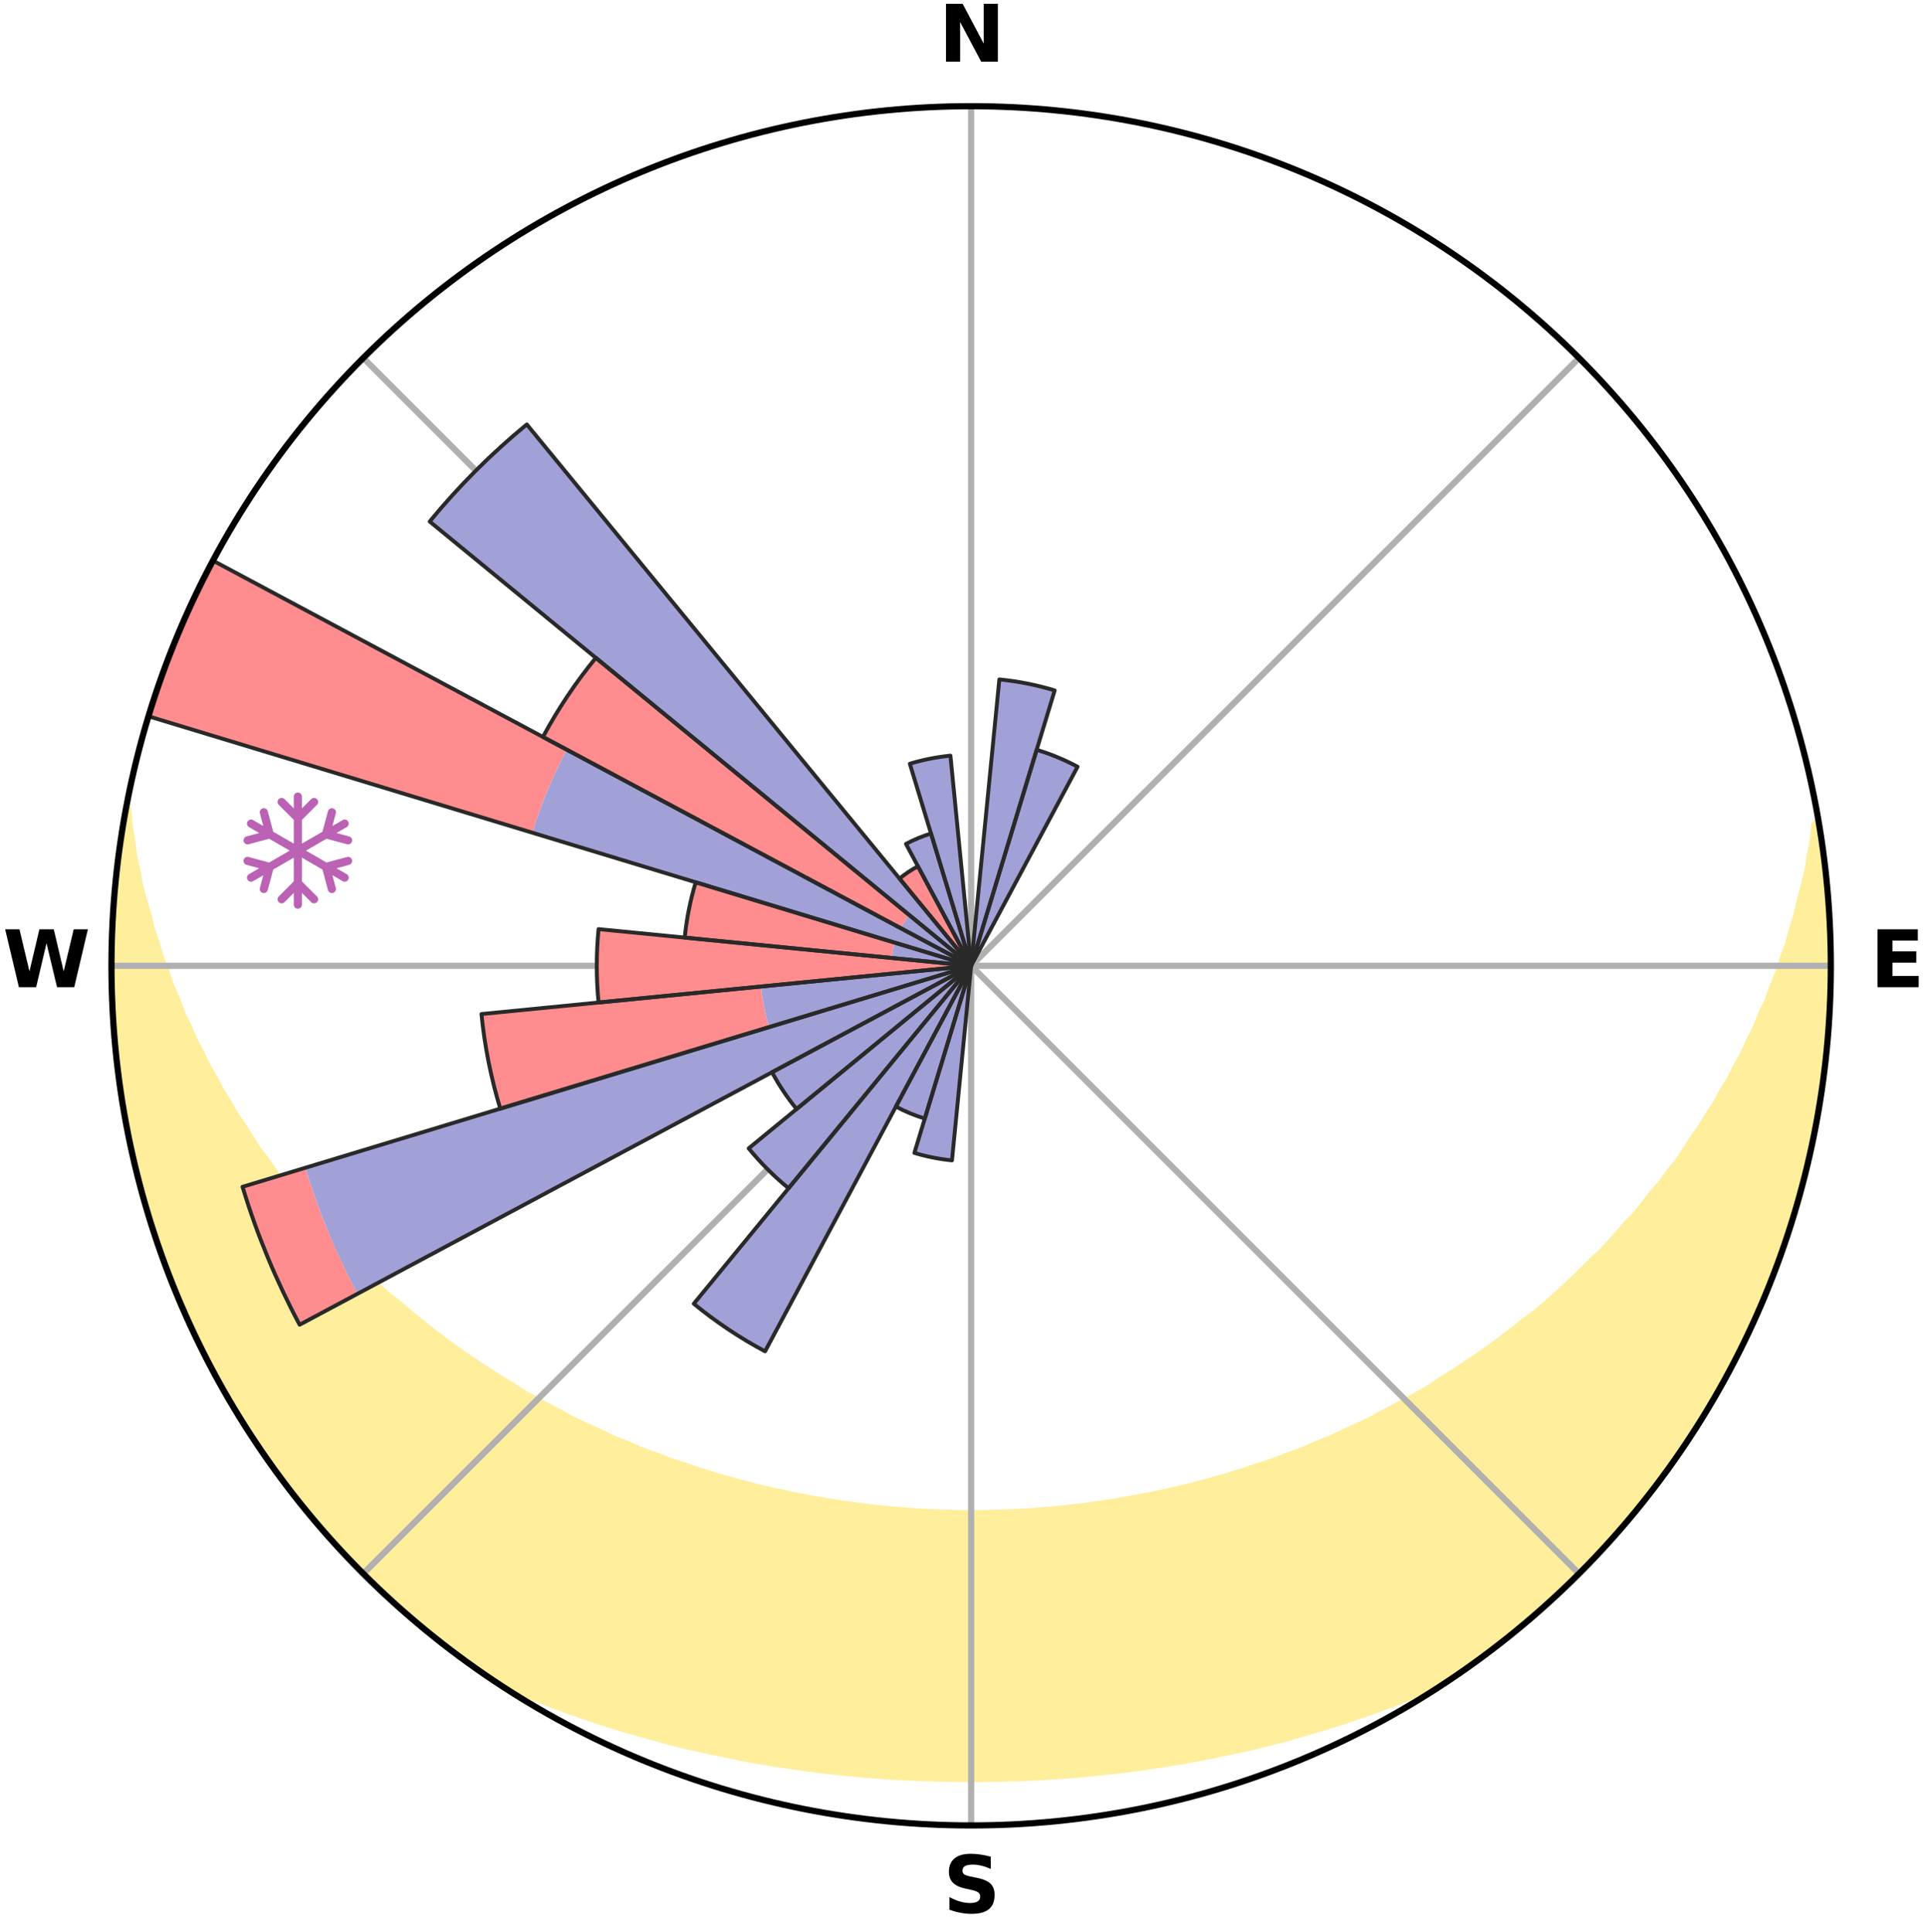 <?xml version="1.0" encoding="utf-8" standalone="no"?>
<!DOCTYPE svg PUBLIC "-//W3C//DTD SVG 1.1//EN"
  "http://www.w3.org/Graphics/SVG/1.1/DTD/svg11.dtd">
<svg xmlns:xlink="http://www.w3.org/1999/xlink" width="248.41pt" height="249.158pt" viewBox="0 0 248.41 249.158" xmlns="http://www.w3.org/2000/svg" version="1.1">
 <title>Ski Rose for Breimsbygda Skisenter</title>
 <defs>
  <style type="text/css">*{stroke-linejoin: round; stroke-linecap: butt}</style>
 </defs>
 <g id="figure_1">
  <g id="patch_1">
   <path d="M 0 249.158 
L 248.41 249.158 
L 248.41 0 
L 0 0 
z
" style="fill: #ffffff"/>
  </g>
  <g id="axes_1">
   <g id="patch_2">
    <path d="M 236.135 124.579 
C 236.135 110.018 233.267 95.599 227.695 82.147 
C 222.122 68.695 213.955 56.471 203.659 46.175 
C 193.363 35.879 181.139 27.711 167.687 22.139 
C 154.235 16.567 139.815 13.699 125.255 13.699 
C 110.694 13.699 96.275 16.567 82.823 22.139 
C 69.371 27.711 57.147 35.879 46.851 46.175 
C 36.555 56.471 28.387 68.695 22.815 82.147 
C 17.243 95.599 14.375 110.018 14.375 124.579 
C 14.375 139.14 17.243 153.559 22.815 167.011 
C 28.387 180.463 36.555 192.687 46.851 202.983 
C 57.147 213.279 69.371 221.447 82.823 227.019 
C 96.275 232.591 110.694 235.459 125.255 235.459 
C 139.815 235.459 154.235 232.591 167.687 227.019 
C 181.139 221.447 193.363 213.279 203.659 202.983 
C 213.955 192.687 222.122 180.463 227.695 167.011 
C 233.267 153.559 236.135 139.14 236.135 124.579 
M 125.255 124.579 
C 125.255 124.579 125.255 124.579 125.255 124.579 
C 125.255 124.579 125.255 124.579 125.255 124.579 
C 125.255 124.579 125.255 124.579 125.255 124.579 
C 125.255 124.579 125.255 124.579 125.255 124.579 
C 125.255 124.579 125.255 124.579 125.255 124.579 
C 125.255 124.579 125.255 124.579 125.255 124.579 
C 125.255 124.579 125.255 124.579 125.255 124.579 
C 125.255 124.579 125.255 124.579 125.255 124.579 
C 125.255 124.579 125.255 124.579 125.255 124.579 
C 125.255 124.579 125.255 124.579 125.255 124.579 
C 125.255 124.579 125.255 124.579 125.255 124.579 
C 125.255 124.579 125.255 124.579 125.255 124.579 
C 125.255 124.579 125.255 124.579 125.255 124.579 
C 125.255 124.579 125.255 124.579 125.255 124.579 
C 125.255 124.579 125.255 124.579 125.255 124.579 
C 125.255 124.579 125.255 124.579 125.255 124.579 
z
" style="fill: #ffffff"/>
   </g>
   <g id="PolyCollection_1">
    <defs>
     <path id="mcb71d1739f" d="M 234.595 -142.876 
L 234.109 -142.795 
L 233.911 -140.818 
L 233.533 -138.834 
L 233.236 -136.882 
L 232.758 -134.93 
L 232.235 -132.999 
L 231.809 -131.096 
L 231.204 -129.205 
L 230.702 -127.34 
L 230.023 -125.493 
L 229.452 -123.67 
L 228.705 -121.87 
L 228.069 -120.09 
L 227.258 -118.34 
L 226.56 -116.606 
L 225.691 -114.908 
L 224.936 -113.222 
L 224.011 -111.578 
L 223.203 -109.941 
L 222.227 -108.351 
L 221.368 -106.765 
L 220.346 -105.233 
L 219.44 -103.699 
L 218.375 -102.223 
L 217.426 -100.742 
L 216.455 -99.287 
L 215.331 -97.897 
L 214.322 -96.496 
L 213.164 -95.165 
L 212.12 -93.818 
L 211.059 -92.498 
L 209.856 -91.254 
L 208.764 -89.988 
L 207.657 -88.749 
L 206.536 -87.537 
L 205.284 -86.407 
L 204.139 -85.249 
L 202.981 -84.117 
L 201.813 -83.012 
L 200.633 -81.932 
L 199.444 -80.879 
L 198.245 -79.851 
L 196.934 -78.915 
L 195.72 -77.939 
L 194.499 -76.989 
L 193.271 -76.064 
L 192.037 -75.163 
L 190.796 -74.287 
L 189.551 -73.436 
L 188.301 -72.608 
L 187.047 -71.804 
L 185.789 -71.023 
L 184.606 -70.193 
L 183.34 -69.459 
L 182.071 -68.746 
L 180.8 -68.056 
L 179.528 -67.387 
L 178.255 -66.74 
L 177.044 -66.042 
L 175.768 -65.436 
L 174.491 -64.851 
L 173.214 -64.286 
L 171.991 -63.671 
L 170.714 -63.145 
L 169.437 -62.638 
L 168.208 -62.082 
L 166.932 -61.612 
L 165.657 -61.16 
L 164.424 -60.661 
L 163.151 -60.244 
L 161.88 -59.844 
L 160.645 -59.399 
L 159.377 -59.032 
L 158.14 -58.622 
L 156.875 -58.287 
L 155.637 -57.912 
L 154.375 -57.607 
L 153.137 -57.265 
L 151.879 -56.99 
L 150.641 -56.681 
L 149.386 -56.434 
L 148.149 -56.157 
L 146.898 -55.937 
L 145.661 -55.69 
L 144.413 -55.497 
L 143.177 -55.28 
L 141.94 -55.08 
L 140.697 -54.925 
L 139.461 -54.754 
L 138.22 -54.623 
L 136.985 -54.48 
L 135.75 -54.353 
L 134.513 -54.259 
L 133.278 -54.159 
L 132.042 -54.088 
L 130.808 -54.016 
L 129.574 -53.959 
L 128.34 -53.923 
L 127.106 -53.893 
L 125.872 -53.879 
L 124.638 -53.879 
L 123.404 -53.896 
L 122.17 -53.928 
L 120.936 -53.967 
L 119.702 -54.026 
L 118.468 -54.1 
L 117.233 -54.174 
L 115.999 -54.275 
L 114.762 -54.372 
L 113.528 -54.501 
L 112.294 -54.646 
L 111.054 -54.779 
L 109.819 -54.953 
L 108.577 -55.11 
L 107.341 -55.312 
L 106.106 -55.53 
L 104.86 -55.726 
L 103.624 -55.975 
L 102.374 -56.197 
L 101.138 -56.476 
L 99.885 -56.725 
L 98.649 -57.036 
L 97.392 -57.313 
L 96.156 -57.656 
L 94.896 -57.963 
L 93.66 -58.339 
L 92.397 -58.676 
L 91.162 -59.087 
L 89.896 -59.456 
L 88.662 -59.902 
L 87.394 -60.304 
L 86.123 -60.722 
L 84.892 -61.223 
L 83.62 -61.676 
L 82.346 -62.147 
L 81.12 -62.704 
L 79.846 -63.212 
L 78.57 -63.739 
L 77.35 -64.355 
L 76.076 -64.921 
L 74.802 -65.506 
L 73.528 -66.112 
L 72.32 -66.811 
L 71.05 -67.459 
L 69.78 -68.128 
L 68.513 -68.819 
L 67.247 -69.531 
L 66.062 -70.338 
L 64.803 -71.096 
L 63.548 -71.877 
L 62.297 -72.681 
L 61.05 -73.508 
L 59.808 -74.36 
L 58.571 -75.235 
L 57.339 -76.135 
L 56.114 -77.06 
L 54.896 -78.01 
L 53.686 -78.984 
L 52.483 -79.985 
L 51.29 -81.01 
L 49.996 -82 
L 48.82 -83.078 
L 47.654 -84.183 
L 46.5 -85.313 
L 45.358 -86.47 
L 44.228 -87.653 
L 42.991 -88.81 
L 41.887 -90.047 
L 40.798 -91.311 
L 39.598 -92.553 
L 38.54 -93.872 
L 37.499 -95.216 
L 36.344 -96.546 
L 35.338 -97.945 
L 34.352 -99.369 
L 33.25 -100.785 
L 32.304 -102.263 
L 31.379 -103.767 
L 30.338 -105.268 
L 29.459 -106.824 
L 28.463 -108.382 
L 27.632 -109.989 
L 26.685 -111.602 
L 25.905 -113.26 
L 25.011 -114.927 
L 24.286 -116.633 
L 23.448 -118.352 
L 22.783 -120.105 
L 22.006 -121.875 
L 21.404 -123.673 
L 20.692 -125.492 
L 20.156 -127.331 
L 19.514 -129.196 
L 19.05 -131.075 
L 18.485 -132.982 
L 17.961 -134.91 
L 17.617 -136.843 
L 17.184 -138.807 
L 16.931 -140.768 
L 16.601 -142.761 
L 16.449 -144.745 
L 16.329 -144.767 
L 16.329 -144.767 
L 15.916 -142.876 
L 15.656 -140.959 
L 15.352 -139.048 
L 15.159 -137.123 
L 15.001 -135.195 
L 14.753 -133.276 
L 14.661 -131.343 
L 14.481 -129.416 
L 14.499 -127.479 
L 14.385 -125.547 
L 14.428 -123.612 
L 14.503 -121.679 
L 14.489 -119.743 
L 14.632 -117.813 
L 14.724 -115.88 
L 14.932 -113.956 
L 15.173 -112.037 
L 15.324 -110.106 
L 15.63 -108.196 
L 16.002 -106.296 
L 16.252 -104.377 
L 16.654 -102.484 
L 17.087 -100.599 
L 17.464 -98.701 
L 17.959 -96.831 
L 18.486 -94.969 
L 19.044 -93.118 
L 19.521 -91.241 
L 20.163 -89.416 
L 20.813 -87.594 
L 21.494 -85.784 
L 22.098 -83.945 
L 22.84 -82.158 
L 23.628 -80.39 
L 24.429 -78.63 
L 25.259 -76.883 
L 26.032 -75.108 
L 26.921 -73.39 
L 27.839 -71.687 
L 28.787 -70 
L 29.762 -68.33 
L 30.774 -66.681 
L 31.805 -65.045 
L 32.865 -63.427 
L 33.957 -61.832 
L 34.99 -60.194 
L 36.133 -58.633 
L 37.31 -57.096 
L 38.507 -55.577 
L 39.738 -54.084 
L 40.989 -52.609 
L 42.266 -51.156 
L 43.511 -49.674 
L 44.842 -48.27 
L 46.211 -46.903 
L 47.548 -45.504 
L 48.957 -44.178 
L 50.354 -42.839 
L 51.81 -41.565 
L 53.246 -40.267 
L 54.74 -39.037 
L 56.234 -37.807 
L 57.774 -36.637 
L 59.305 -35.452 
L 60.874 -34.321 
L 62.453 -33.202 
L 64.165 -32.283 
L 65.953 -31.494 
L 67.745 -30.732 
L 69.546 -30.005 
L 71.35 -29.303 
L 73.162 -28.636 
L 74.975 -27.993 
L 76.794 -27.382 
L 78.614 -26.794 
L 80.438 -26.237 
L 82.262 -25.701 
L 84.089 -25.197 
L 85.908 -24.69 
L 87.736 -24.23 
L 89.567 -23.801 
L 91.397 -23.389 
L 93.229 -23.007 
L 95.059 -22.641 
L 96.886 -22.283 
L 98.719 -21.971 
L 100.55 -21.674 
L 102.382 -21.406 
L 104.21 -21.142 
L 106.041 -20.912 
L 107.873 -20.71 
L 109.703 -20.522 
L 111.533 -20.349 
L 113.364 -20.212 
L 115.193 -20.088 
L 117.024 -19.992 
L 118.853 -19.908 
L 120.682 -19.847 
L 122.511 -19.813 
L 124.34 -19.794 
L 126.169 -19.793 
L 127.998 -19.81 
L 129.827 -19.851 
L 131.657 -19.905 
L 133.486 -19.987 
L 135.316 -20.092 
L 137.146 -20.209 
L 138.976 -20.354 
L 140.806 -20.527 
L 142.637 -20.707 
L 144.468 -20.917 
L 146.3 -21.14 
L 148.128 -21.404 
L 149.959 -21.679 
L 151.792 -21.969 
L 153.623 -22.288 
L 155.449 -22.646 
L 157.281 -23.005 
L 159.111 -23.394 
L 160.943 -23.799 
L 162.772 -24.236 
L 164.603 -24.689 
L 166.43 -25.174 
L 168.246 -25.707 
L 170.072 -26.236 
L 171.893 -26.799 
L 173.716 -27.381 
L 175.532 -27.998 
L 177.348 -28.636 
L 179.156 -29.309 
L 180.964 -30.004 
L 182.761 -30.737 
L 184.557 -31.494 
L 186.362 -32.256 
L 188.048 -33.214 
L 189.634 -34.323 
L 191.201 -35.458 
L 192.749 -36.619 
L 194.255 -37.834 
L 195.778 -39.027 
L 197.238 -40.298 
L 198.71 -41.553 
L 200.163 -42.831 
L 201.521 -44.211 
L 202.967 -45.498 
L 204.316 -46.886 
L 205.645 -48.292 
L 206.99 -49.683 
L 208.259 -51.143 
L 209.537 -52.595 
L 210.778 -54.079 
L 212.028 -55.556 
L 213.173 -57.117 
L 214.366 -58.64 
L 215.474 -60.227 
L 216.627 -61.781 
L 217.642 -63.429 
L 218.712 -65.04 
L 219.766 -66.663 
L 220.774 -68.314 
L 221.752 -69.984 
L 222.609 -71.72 
L 223.522 -73.425 
L 224.402 -75.146 
L 225.251 -76.883 
L 226.068 -78.636 
L 226.85 -80.404 
L 227.6 -82.186 
L 228.318 -83.981 
L 229.112 -85.749 
L 229.765 -87.57 
L 230.373 -89.407 
L 230.959 -91.251 
L 231.51 -93.105 
L 232.028 -94.968 
L 232.494 -96.845 
L 233.06 -98.697 
L 233.476 -100.587 
L 233.858 -102.483 
L 234.206 -104.386 
L 234.496 -106.298 
L 234.896 -108.193 
L 235.141 -110.112 
L 235.351 -112.035 
L 235.528 -113.961 
L 235.793 -115.88 
L 235.874 -117.813 
L 235.947 -119.746 
L 235.987 -121.679 
L 236.116 -123.612 
L 236.058 -125.546 
L 235.996 -127.479 
L 236.023 -129.415 
L 235.892 -131.346 
L 235.729 -133.274 
L 235.502 -135.195 
L 235.394 -137.128 
L 235.13 -139.044 
L 234.832 -140.956 
L 234.595 -142.876 
z
" style="stroke: #ffee9c"/>
    </defs>
    <g clip-path="url(#p851a6c2fa9)">
     <use xlink:href="#mcb71d1739f" x="0" y="249.158" style="fill: #ffee9c; stroke: #ffee9c"/>
    </g>
   </g>
   <g id="matplotlib.axis_1">
    <g id="xtick_1">
     <g id="line2d_1">
      <path d="M 125.255 124.579 
L 125.255 13.699 
" clip-path="url(#p851a6c2fa9)" style="fill: none; stroke: #b0b0b0; stroke-width: 0.8; stroke-linecap: square"/>
     </g>
     <g id="text_1">
      <!-- N -->
      <g transform="translate(121.07 7.958) scale(0.1 -0.1)">
       <defs>
        <path id="DejaVuSans-Bold-4e" d="M 588 4666 
L 1931 4666 
L 3628 1466 
L 3628 4666 
L 4769 4666 
L 4769 0 
L 3425 0 
L 1728 3200 
L 1728 0 
L 588 0 
L 588 4666 
z
" transform="scale(0.016)"/>
       </defs>
       <use xlink:href="#DejaVuSans-Bold-4e"/>
      </g>
     </g>
    </g>
    <g id="xtick_2">
     <g id="line2d_2">
      <path d="M 125.255 124.579 
L 203.659 46.175 
" clip-path="url(#p851a6c2fa9)" style="fill: none; stroke: #b0b0b0; stroke-width: 0.8; stroke-linecap: square"/>
     </g>
    </g>
    <g id="xtick_3">
     <g id="line2d_3">
      <path d="M 125.255 124.579 
L 236.135 124.579 
" clip-path="url(#p851a6c2fa9)" style="fill: none; stroke: #b0b0b0; stroke-width: 0.8; stroke-linecap: square"/>
     </g>
     <g id="text_2">
      <!-- E -->
      <g transform="translate(241.219 127.338) scale(0.1 -0.1)">
       <defs>
        <path id="DejaVuSans-Bold-45" d="M 588 4666 
L 3834 4666 
L 3834 3756 
L 1791 3756 
L 1791 2888 
L 3713 2888 
L 3713 1978 
L 1791 1978 
L 1791 909 
L 3903 909 
L 3903 0 
L 588 0 
L 588 4666 
z
" transform="scale(0.016)"/>
       </defs>
       <use xlink:href="#DejaVuSans-Bold-45"/>
      </g>
     </g>
    </g>
    <g id="xtick_4">
     <g id="line2d_4">
      <path d="M 125.255 124.579 
L 203.659 202.983 
" clip-path="url(#p851a6c2fa9)" style="fill: none; stroke: #b0b0b0; stroke-width: 0.8; stroke-linecap: square"/>
     </g>
    </g>
    <g id="xtick_5">
     <g id="line2d_5">
      <path d="M 125.255 124.579 
L 125.255 235.459 
" clip-path="url(#p851a6c2fa9)" style="fill: none; stroke: #b0b0b0; stroke-width: 0.8; stroke-linecap: square"/>
     </g>
     <g id="text_3">
      <!-- S -->
      <g transform="translate(121.654 246.718) scale(0.1 -0.1)">
       <defs>
        <path id="DejaVuSans-Bold-53" d="M 3834 4519 
L 3834 3531 
Q 3450 3703 3084 3790 
Q 2719 3878 2394 3878 
Q 1963 3878 1756 3759 
Q 1550 3641 1550 3391 
Q 1550 3203 1689 3098 
Q 1828 2994 2194 2919 
L 2706 2816 
Q 3484 2659 3812 2340 
Q 4141 2022 4141 1434 
Q 4141 663 3683 286 
Q 3225 -91 2284 -91 
Q 1841 -91 1394 -6 
Q 947 78 500 244 
L 500 1259 
Q 947 1022 1364 901 
Q 1781 781 2169 781 
Q 2563 781 2772 912 
Q 2981 1044 2981 1288 
Q 2981 1506 2839 1625 
Q 2697 1744 2272 1838 
L 1806 1941 
Q 1106 2091 782 2419 
Q 459 2747 459 3303 
Q 459 4000 909 4375 
Q 1359 4750 2203 4750 
Q 2588 4750 2994 4692 
Q 3400 4634 3834 4519 
z
" transform="scale(0.016)"/>
       </defs>
       <use xlink:href="#DejaVuSans-Bold-53"/>
      </g>
     </g>
    </g>
    <g id="xtick_6">
     <g id="line2d_6">
      <path d="M 125.255 124.579 
L 46.851 202.983 
" clip-path="url(#p851a6c2fa9)" style="fill: none; stroke: #b0b0b0; stroke-width: 0.8; stroke-linecap: square"/>
     </g>
    </g>
    <g id="xtick_7">
     <g id="line2d_7">
      <path d="M 125.255 124.579 
L 14.375 124.579 
" clip-path="url(#p851a6c2fa9)" style="fill: none; stroke: #b0b0b0; stroke-width: 0.8; stroke-linecap: square"/>
     </g>
     <g id="text_4">
      <!-- W -->
      <g transform="translate(0.36 127.338) scale(0.1 -0.1)">
       <defs>
        <path id="DejaVuSans-Bold-57" d="M 191 4666 
L 1344 4666 
L 2150 1275 
L 2950 4666 
L 4109 4666 
L 4909 1275 
L 5716 4666 
L 6859 4666 
L 5759 0 
L 4372 0 
L 3525 3547 
L 2688 0 
L 1300 0 
L 191 4666 
z
" transform="scale(0.016)"/>
       </defs>
       <use xlink:href="#DejaVuSans-Bold-57"/>
      </g>
     </g>
    </g>
    <g id="xtick_8">
     <g id="line2d_8">
      <path d="M 125.255 124.579 
L 46.851 46.175 
" clip-path="url(#p851a6c2fa9)" style="fill: none; stroke: #b0b0b0; stroke-width: 0.8; stroke-linecap: square"/>
     </g>
    </g>
   </g>
   <g id="matplotlib.axis_2"/>
   <g id="patch_3">
    <path d="M 125.255 124.579 
C 125.255 124.579 125.255 124.579 125.255 124.579 
C 125.255 124.579 125.255 124.579 125.255 124.579 
L 125.255 124.579 
C 125.255 124.579 125.255 124.579 125.255 124.579 
C 125.255 124.579 125.255 124.579 125.255 124.579 
z
" clip-path="url(#p851a6c2fa9)" style="fill: #d9d9d9"/>
   </g>
   <g id="patch_4">
    <path d="M 125.255 124.579 
C 125.255 124.579 125.255 124.579 125.255 124.579 
C 125.255 124.579 125.255 124.579 125.255 124.579 
L 125.255 124.579 
C 125.255 124.579 125.255 124.579 125.255 124.579 
C 125.255 124.579 125.255 124.579 125.255 124.579 
z
" clip-path="url(#p851a6c2fa9)" style="fill: #d9d9d9"/>
   </g>
   <g id="patch_5">
    <path d="M 125.255 124.579 
C 125.255 124.579 125.255 124.579 125.255 124.579 
C 125.255 124.579 125.255 124.579 125.255 124.579 
L 125.255 124.579 
C 125.255 124.579 125.255 124.579 125.255 124.579 
C 125.255 124.579 125.255 124.579 125.255 124.579 
z
" clip-path="url(#p851a6c2fa9)" style="fill: #d9d9d9"/>
   </g>
   <g id="patch_6">
    <path d="M 125.255 124.579 
C 125.255 124.579 125.255 124.579 125.255 124.579 
C 125.255 124.579 125.255 124.579 125.255 124.579 
L 125.255 124.579 
C 125.255 124.579 125.255 124.579 125.255 124.579 
C 125.255 124.579 125.255 124.579 125.255 124.579 
z
" clip-path="url(#p851a6c2fa9)" style="fill: #d9d9d9"/>
   </g>
   <g id="patch_7">
    <path d="M 125.255 124.579 
C 125.255 124.579 125.255 124.579 125.255 124.579 
C 125.255 124.579 125.255 124.579 125.255 124.579 
L 125.255 124.579 
C 125.255 124.579 125.255 124.579 125.255 124.579 
C 125.255 124.579 125.255 124.579 125.255 124.579 
z
" clip-path="url(#p851a6c2fa9)" style="fill: #d9d9d9"/>
   </g>
   <g id="patch_8">
    <path d="M 125.255 124.579 
C 125.255 124.579 125.255 124.579 125.255 124.579 
C 125.255 124.579 125.255 124.579 125.255 124.579 
L 125.255 124.579 
C 125.255 124.579 125.255 124.579 125.255 124.579 
C 125.255 124.579 125.255 124.579 125.255 124.579 
z
" clip-path="url(#p851a6c2fa9)" style="fill: #d9d9d9"/>
   </g>
   <g id="patch_9">
    <path d="M 125.255 124.579 
C 125.255 124.579 125.255 124.579 125.255 124.579 
C 125.255 124.579 125.255 124.579 125.255 124.579 
L 125.255 124.579 
C 125.255 124.579 125.255 124.579 125.255 124.579 
C 125.255 124.579 125.255 124.579 125.255 124.579 
z
" clip-path="url(#p851a6c2fa9)" style="fill: #d9d9d9"/>
   </g>
   <g id="patch_10">
    <path d="M 125.255 124.579 
C 125.255 124.579 125.255 124.579 125.255 124.579 
C 125.255 124.579 125.255 124.579 125.255 124.579 
L 125.255 124.579 
C 125.255 124.579 125.255 124.579 125.255 124.579 
C 125.255 124.579 125.255 124.579 125.255 124.579 
z
" clip-path="url(#p851a6c2fa9)" style="fill: #d9d9d9"/>
   </g>
   <g id="patch_11">
    <path d="M 125.255 124.579 
C 125.255 124.579 125.255 124.579 125.255 124.579 
C 125.255 124.579 125.255 124.579 125.255 124.579 
L 125.255 124.579 
C 125.255 124.579 125.255 124.579 125.255 124.579 
C 125.255 124.579 125.255 124.579 125.255 124.579 
z
" clip-path="url(#p851a6c2fa9)" style="fill: #d9d9d9"/>
   </g>
   <g id="patch_12">
    <path d="M 125.255 124.579 
C 125.255 124.579 125.255 124.579 125.255 124.579 
C 125.255 124.579 125.255 124.579 125.255 124.579 
L 125.255 124.579 
C 125.255 124.579 125.255 124.579 125.255 124.579 
C 125.255 124.579 125.255 124.579 125.255 124.579 
z
" clip-path="url(#p851a6c2fa9)" style="fill: #d9d9d9"/>
   </g>
   <g id="patch_13">
    <path d="M 125.255 124.579 
C 125.255 124.579 125.255 124.579 125.255 124.579 
C 125.255 124.579 125.255 124.579 125.255 124.579 
L 125.255 124.579 
C 125.255 124.579 125.255 124.579 125.255 124.579 
C 125.255 124.579 125.255 124.579 125.255 124.579 
z
" clip-path="url(#p851a6c2fa9)" style="fill: #d9d9d9"/>
   </g>
   <g id="patch_14">
    <path d="M 125.255 124.579 
C 125.255 124.579 125.255 124.579 125.255 124.579 
C 125.255 124.579 125.255 124.579 125.255 124.579 
L 125.255 124.579 
C 125.255 124.579 125.255 124.579 125.255 124.579 
C 125.255 124.579 125.255 124.579 125.255 124.579 
z
" clip-path="url(#p851a6c2fa9)" style="fill: #d9d9d9"/>
   </g>
   <g id="patch_15">
    <path d="M 125.255 124.579 
C 125.255 124.579 125.255 124.579 125.255 124.579 
C 125.255 124.579 125.255 124.579 125.255 124.579 
L 125.255 124.579 
C 125.255 124.579 125.255 124.579 125.255 124.579 
C 125.255 124.579 125.255 124.579 125.255 124.579 
z
" clip-path="url(#p851a6c2fa9)" style="fill: #d9d9d9"/>
   </g>
   <g id="patch_16">
    <path d="M 125.255 124.579 
C 125.255 124.579 125.255 124.579 125.255 124.579 
C 125.255 124.579 125.255 124.579 125.255 124.579 
L 125.255 124.579 
C 125.255 124.579 125.255 124.579 125.255 124.579 
C 125.255 124.579 125.255 124.579 125.255 124.579 
z
" clip-path="url(#p851a6c2fa9)" style="fill: #d9d9d9"/>
   </g>
   <g id="patch_17">
    <path d="M 125.255 124.579 
C 125.255 124.579 125.255 124.579 125.255 124.579 
C 125.255 124.579 125.255 124.579 125.255 124.579 
L 125.255 124.579 
C 125.255 124.579 125.255 124.579 125.255 124.579 
C 125.255 124.579 125.255 124.579 125.255 124.579 
z
" clip-path="url(#p851a6c2fa9)" style="fill: #d9d9d9"/>
   </g>
   <g id="patch_18">
    <path d="M 125.255 124.579 
C 125.255 124.579 125.255 124.579 125.255 124.579 
C 125.255 124.579 125.255 124.579 125.255 124.579 
L 125.255 124.579 
C 125.255 124.579 125.255 124.579 125.255 124.579 
C 125.255 124.579 125.255 124.579 125.255 124.579 
z
" clip-path="url(#p851a6c2fa9)" style="fill: #d9d9d9"/>
   </g>
   <g id="patch_19">
    <path d="M 125.255 124.579 
C 125.255 124.579 125.255 124.579 125.255 124.579 
C 125.255 124.579 125.255 124.579 125.255 124.579 
L 125.255 124.579 
C 125.255 124.579 125.255 124.579 125.255 124.579 
C 125.255 124.579 125.255 124.579 125.255 124.579 
z
" clip-path="url(#p851a6c2fa9)" style="fill: #d9d9d9"/>
   </g>
   <g id="patch_20">
    <path d="M 125.255 124.579 
C 125.255 124.579 125.255 124.579 125.255 124.579 
C 125.255 124.579 125.255 124.579 125.255 124.579 
L 125.255 124.579 
C 125.255 124.579 125.255 124.579 125.255 124.579 
C 125.255 124.579 125.255 124.579 125.255 124.579 
z
" clip-path="url(#p851a6c2fa9)" style="fill: #d9d9d9"/>
   </g>
   <g id="patch_21">
    <path d="M 125.255 124.579 
C 125.255 124.579 125.255 124.579 125.255 124.579 
C 125.255 124.579 125.255 124.579 125.255 124.579 
L 125.255 124.579 
C 125.255 124.579 125.255 124.579 125.255 124.579 
C 125.255 124.579 125.255 124.579 125.255 124.579 
z
" clip-path="url(#p851a6c2fa9)" style="fill: #d9d9d9"/>
   </g>
   <g id="patch_22">
    <path d="M 125.255 124.579 
C 125.255 124.579 125.255 124.579 125.255 124.579 
C 125.255 124.579 125.255 124.579 125.255 124.579 
L 125.255 124.579 
C 125.255 124.579 125.255 124.579 125.255 124.579 
C 125.255 124.579 125.255 124.579 125.255 124.579 
z
" clip-path="url(#p851a6c2fa9)" style="fill: #d9d9d9"/>
   </g>
   <g id="patch_23">
    <path d="M 125.255 124.579 
C 125.255 124.579 125.255 124.579 125.255 124.579 
C 125.255 124.579 125.255 124.579 125.255 124.579 
L 125.255 124.579 
C 125.255 124.579 125.255 124.579 125.255 124.579 
C 125.255 124.579 125.255 124.579 125.255 124.579 
z
" clip-path="url(#p851a6c2fa9)" style="fill: #d9d9d9"/>
   </g>
   <g id="patch_24">
    <path d="M 125.255 124.579 
C 125.255 124.579 125.255 124.579 125.255 124.579 
C 125.255 124.579 125.255 124.579 125.255 124.579 
L 125.255 124.579 
C 125.255 124.579 125.255 124.579 125.255 124.579 
C 125.255 124.579 125.255 124.579 125.255 124.579 
z
" clip-path="url(#p851a6c2fa9)" style="fill: #d9d9d9"/>
   </g>
   <g id="patch_25">
    <path d="M 125.255 124.579 
C 125.255 124.579 125.255 124.579 125.255 124.579 
C 125.255 124.579 125.255 124.579 125.255 124.579 
L 125.255 124.579 
C 125.255 124.579 125.255 124.579 125.255 124.579 
C 125.255 124.579 125.255 124.579 125.255 124.579 
z
" clip-path="url(#p851a6c2fa9)" style="fill: #d9d9d9"/>
   </g>
   <g id="patch_26">
    <path d="M 125.255 124.579 
C 125.255 124.579 125.255 124.579 125.255 124.579 
C 125.255 124.579 125.255 124.579 125.255 124.579 
L 125.255 124.579 
C 125.255 124.579 125.255 124.579 125.255 124.579 
C 125.255 124.579 125.255 124.579 125.255 124.579 
z
" clip-path="url(#p851a6c2fa9)" style="fill: #d9d9d9"/>
   </g>
   <g id="patch_27">
    <path d="M 125.255 124.579 
C 125.255 124.579 125.255 124.579 125.255 124.579 
C 125.255 124.579 125.255 124.579 125.255 124.579 
L 125.255 124.579 
C 125.255 124.579 125.255 124.579 125.255 124.579 
C 125.255 124.579 125.255 124.579 125.255 124.579 
z
" clip-path="url(#p851a6c2fa9)" style="fill: #d9d9d9"/>
   </g>
   <g id="patch_28">
    <path d="M 125.255 124.579 
C 125.255 124.579 125.255 124.579 125.255 124.579 
C 125.255 124.579 125.255 124.579 125.255 124.579 
L 125.255 124.579 
C 125.255 124.579 125.255 124.579 125.255 124.579 
C 125.255 124.579 125.255 124.579 125.255 124.579 
z
" clip-path="url(#p851a6c2fa9)" style="fill: #d9d9d9"/>
   </g>
   <g id="patch_29">
    <path d="M 125.255 124.579 
C 125.255 124.579 125.255 124.579 125.255 124.579 
C 125.255 124.579 125.255 124.579 125.255 124.579 
L 125.255 124.579 
C 125.255 124.579 125.255 124.579 125.255 124.579 
C 125.255 124.579 125.255 124.579 125.255 124.579 
z
" clip-path="url(#p851a6c2fa9)" style="fill: #d9d9d9"/>
   </g>
   <g id="patch_30">
    <path d="M 125.255 124.579 
C 125.255 124.579 125.255 124.579 125.255 124.579 
C 125.255 124.579 125.255 124.579 125.255 124.579 
L 125.255 124.579 
C 125.255 124.579 125.255 124.579 125.255 124.579 
C 125.255 124.579 125.255 124.579 125.255 124.579 
z
" clip-path="url(#p851a6c2fa9)" style="fill: #d9d9d9"/>
   </g>
   <g id="patch_31">
    <path d="M 125.255 124.579 
C 125.255 124.579 125.255 124.579 125.255 124.579 
C 125.255 124.579 125.255 124.579 125.255 124.579 
L 125.255 124.579 
C 125.255 124.579 125.255 124.579 125.255 124.579 
C 125.255 124.579 125.255 124.579 125.255 124.579 
z
" clip-path="url(#p851a6c2fa9)" style="fill: #d9d9d9"/>
   </g>
   <g id="patch_32">
    <path d="M 125.255 124.579 
C 125.255 124.579 125.255 124.579 125.255 124.579 
C 125.255 124.579 125.255 124.579 125.255 124.579 
L 125.255 124.579 
C 125.255 124.579 125.255 124.579 125.255 124.579 
C 125.255 124.579 125.255 124.579 125.255 124.579 
z
" clip-path="url(#p851a6c2fa9)" style="fill: #d9d9d9"/>
   </g>
   <g id="patch_33">
    <path d="M 125.255 124.579 
C 125.255 124.579 125.255 124.579 125.255 124.579 
C 125.255 124.579 125.255 124.579 125.255 124.579 
L 125.255 124.579 
C 125.255 124.579 125.255 124.579 125.255 124.579 
C 125.255 124.579 125.255 124.579 125.255 124.579 
z
" clip-path="url(#p851a6c2fa9)" style="fill: #d9d9d9"/>
   </g>
   <g id="patch_34">
    <path d="M 125.255 124.579 
C 125.255 124.579 125.255 124.579 125.255 124.579 
C 125.255 124.579 125.255 124.579 125.255 124.579 
L 125.255 124.579 
C 125.255 124.579 125.255 124.579 125.255 124.579 
C 125.255 124.579 125.255 124.579 125.255 124.579 
z
" clip-path="url(#p851a6c2fa9)" style="fill: #d9d9d9"/>
   </g>
   <g id="patch_35">
    <path d="M 125.255 124.579 
C 125.255 124.579 125.255 124.579 125.255 124.579 
C 125.255 124.579 125.255 124.579 125.255 124.579 
L 125.255 124.579 
C 125.255 124.579 125.255 124.579 125.255 124.579 
C 125.255 124.579 125.255 124.579 125.255 124.579 
z
" clip-path="url(#p851a6c2fa9)" style="fill: #a1a1d8"/>
   </g>
   <g id="patch_36">
    <path d="M 125.255 124.579 
C 125.255 124.579 125.255 124.579 125.255 124.579 
C 125.255 124.579 125.255 124.579 125.255 124.579 
L 136.03 89.058 
C 134.867 88.706 133.688 88.41 132.496 88.173 
C 131.305 87.936 130.102 87.758 128.893 87.639 
z
" clip-path="url(#p851a6c2fa9)" style="fill: #a1a1d8"/>
   </g>
   <g id="patch_37">
    <path d="M 125.255 124.579 
C 125.255 124.579 125.255 124.579 125.255 124.579 
C 125.255 124.579 125.255 124.579 125.255 124.579 
L 138.981 98.899 
C 138.141 98.45 137.279 98.042 136.398 97.677 
C 135.517 97.312 134.62 96.991 133.708 96.714 
z
" clip-path="url(#p851a6c2fa9)" style="fill: #a1a1d8"/>
   </g>
   <g id="patch_38">
    <path d="M 125.255 124.579 
C 125.255 124.579 125.255 124.579 125.255 124.579 
C 125.255 124.579 125.255 124.579 125.255 124.579 
L 125.255 124.579 
C 125.255 124.579 125.255 124.579 125.255 124.579 
C 125.255 124.579 125.255 124.579 125.255 124.579 
z
" clip-path="url(#p851a6c2fa9)" style="fill: #a1a1d8"/>
   </g>
   <g id="patch_39">
    <path d="M 125.255 124.579 
C 125.255 124.579 125.255 124.579 125.255 124.579 
C 125.255 124.579 125.255 124.579 125.255 124.579 
L 125.255 124.579 
C 125.255 124.579 125.255 124.579 125.255 124.579 
C 125.255 124.579 125.255 124.579 125.255 124.579 
z
" clip-path="url(#p851a6c2fa9)" style="fill: #a1a1d8"/>
   </g>
   <g id="patch_40">
    <path d="M 125.255 124.579 
C 125.255 124.579 125.255 124.579 125.255 124.579 
C 125.255 124.579 125.255 124.579 125.255 124.579 
L 125.255 124.579 
C 125.255 124.579 125.255 124.579 125.255 124.579 
C 125.255 124.579 125.255 124.579 125.255 124.579 
z
" clip-path="url(#p851a6c2fa9)" style="fill: #a1a1d8"/>
   </g>
   <g id="patch_41">
    <path d="M 125.255 124.579 
C 125.255 124.579 125.255 124.579 125.255 124.579 
C 125.255 124.579 125.255 124.579 125.255 124.579 
L 125.255 124.579 
C 125.255 124.579 125.255 124.579 125.255 124.579 
C 125.255 124.579 125.255 124.579 125.255 124.579 
z
" clip-path="url(#p851a6c2fa9)" style="fill: #a1a1d8"/>
   </g>
   <g id="patch_42">
    <path d="M 125.255 124.579 
C 125.255 124.579 125.255 124.579 125.255 124.579 
C 125.255 124.579 125.255 124.579 125.255 124.579 
L 125.255 124.579 
C 125.255 124.579 125.255 124.579 125.255 124.579 
C 125.255 124.579 125.255 124.579 125.255 124.579 
z
" clip-path="url(#p851a6c2fa9)" style="fill: #a1a1d8"/>
   </g>
   <g id="patch_43">
    <path d="M 125.255 124.579 
C 125.255 124.579 125.255 124.579 125.255 124.579 
C 125.255 124.579 125.255 124.579 125.255 124.579 
L 125.255 124.579 
C 125.255 124.579 125.255 124.579 125.255 124.579 
C 125.255 124.579 125.255 124.579 125.255 124.579 
z
" clip-path="url(#p851a6c2fa9)" style="fill: #a1a1d8"/>
   </g>
   <g id="patch_44">
    <path d="M 125.255 124.579 
C 125.255 124.579 125.255 124.579 125.255 124.579 
C 125.255 124.579 125.255 124.579 125.255 124.579 
L 125.255 124.579 
C 125.255 124.579 125.255 124.579 125.255 124.579 
C 125.255 124.579 125.255 124.579 125.255 124.579 
z
" clip-path="url(#p851a6c2fa9)" style="fill: #a1a1d8"/>
   </g>
   <g id="patch_45">
    <path d="M 125.255 124.579 
C 125.255 124.579 125.255 124.579 125.255 124.579 
C 125.255 124.579 125.255 124.579 125.255 124.579 
L 125.255 124.579 
C 125.255 124.579 125.255 124.579 125.255 124.579 
C 125.255 124.579 125.255 124.579 125.255 124.579 
z
" clip-path="url(#p851a6c2fa9)" style="fill: #a1a1d8"/>
   </g>
   <g id="patch_46">
    <path d="M 125.255 124.579 
C 125.255 124.579 125.255 124.579 125.255 124.579 
C 125.255 124.579 125.255 124.579 125.255 124.579 
L 125.255 124.579 
C 125.255 124.579 125.255 124.579 125.255 124.579 
C 125.255 124.579 125.255 124.579 125.255 124.579 
z
" clip-path="url(#p851a6c2fa9)" style="fill: #a1a1d8"/>
   </g>
   <g id="patch_47">
    <path d="M 125.255 124.579 
C 125.255 124.579 125.255 124.579 125.255 124.579 
C 125.255 124.579 125.255 124.579 125.255 124.579 
L 125.255 124.579 
C 125.255 124.579 125.255 124.579 125.255 124.579 
C 125.255 124.579 125.255 124.579 125.255 124.579 
z
" clip-path="url(#p851a6c2fa9)" style="fill: #a1a1d8"/>
   </g>
   <g id="patch_48">
    <path d="M 125.255 124.579 
C 125.255 124.579 125.255 124.579 125.255 124.579 
C 125.255 124.579 125.255 124.579 125.255 124.579 
L 125.255 124.579 
C 125.255 124.579 125.255 124.579 125.255 124.579 
C 125.255 124.579 125.255 124.579 125.255 124.579 
z
" clip-path="url(#p851a6c2fa9)" style="fill: #a1a1d8"/>
   </g>
   <g id="patch_49">
    <path d="M 125.255 124.579 
C 125.255 124.579 125.255 124.579 125.255 124.579 
C 125.255 124.579 125.255 124.579 125.255 124.579 
L 125.255 124.579 
C 125.255 124.579 125.255 124.579 125.255 124.579 
C 125.255 124.579 125.255 124.579 125.255 124.579 
z
" clip-path="url(#p851a6c2fa9)" style="fill: #a1a1d8"/>
   </g>
   <g id="patch_50">
    <path d="M 125.255 124.579 
C 125.255 124.579 125.255 124.579 125.255 124.579 
C 125.255 124.579 125.255 124.579 125.255 124.579 
L 125.255 124.579 
C 125.255 124.579 125.255 124.579 125.255 124.579 
C 125.255 124.579 125.255 124.579 125.255 124.579 
z
" clip-path="url(#p851a6c2fa9)" style="fill: #a1a1d8"/>
   </g>
   <g id="patch_51">
    <path d="M 125.255 124.579 
C 125.255 124.579 125.255 124.579 125.255 124.579 
C 125.255 124.579 125.255 124.579 125.255 124.579 
L 125.255 124.579 
C 125.255 124.579 125.255 124.579 125.255 124.579 
C 125.255 124.579 125.255 124.579 125.255 124.579 
z
" clip-path="url(#p851a6c2fa9)" style="fill: #a1a1d8"/>
   </g>
   <g id="patch_52">
    <path d="M 125.255 124.579 
C 125.255 124.579 125.255 124.579 125.255 124.579 
C 125.255 124.579 125.255 124.579 125.255 124.579 
L 117.935 148.711 
C 118.724 148.95 119.526 149.151 120.335 149.312 
C 121.145 149.473 121.962 149.594 122.783 149.675 
z
" clip-path="url(#p851a6c2fa9)" style="fill: #a1a1d8"/>
   </g>
   <g id="patch_53">
    <path d="M 125.255 124.579 
C 125.255 124.579 125.255 124.579 125.255 124.579 
C 125.255 124.579 125.255 124.579 125.255 124.579 
L 115.549 142.738 
C 116.143 143.055 116.753 143.344 117.375 143.602 
C 117.998 143.86 118.633 144.087 119.278 144.282 
z
" clip-path="url(#p851a6c2fa9)" style="fill: #a1a1d8"/>
   </g>
   <g id="patch_54">
    <path d="M 125.255 124.579 
C 125.255 124.579 125.255 124.579 125.255 124.579 
C 125.255 124.579 125.255 124.579 125.255 124.579 
L 89.483 168.167 
C 90.91 169.338 92.393 170.438 93.927 171.464 
C 95.462 172.489 97.046 173.439 98.674 174.309 
z
" clip-path="url(#p851a6c2fa9)" style="fill: #a1a1d8"/>
   </g>
   <g id="patch_55">
    <path d="M 125.255 124.579 
C 125.255 124.579 125.255 124.579 125.255 124.579 
C 125.255 124.579 125.255 124.579 125.255 124.579 
L 96.561 148.127 
C 97.332 149.066 98.149 149.967 99.008 150.826 
C 99.867 151.685 100.768 152.502 101.707 153.272 
z
" clip-path="url(#p851a6c2fa9)" style="fill: #a1a1d8"/>
   </g>
   <g id="patch_56">
    <path d="M 125.255 124.579 
C 125.255 124.579 125.255 124.579 125.255 124.579 
C 125.255 124.579 125.255 124.579 125.255 124.579 
L 99.575 138.305 
C 100.024 139.146 100.514 139.964 101.044 140.756 
C 101.573 141.549 102.141 142.315 102.746 143.052 
z
" clip-path="url(#p851a6c2fa9)" style="fill: #a1a1d8"/>
   </g>
   <g id="patch_57">
    <path d="M 125.255 124.579 
C 125.255 124.579 125.255 124.579 125.255 124.579 
C 125.255 124.579 125.255 124.579 125.255 124.579 
L 39.37 150.632 
C 40.223 153.443 41.213 156.211 42.337 158.925 
C 43.461 161.639 44.718 164.296 46.103 166.887 
z
" clip-path="url(#p851a6c2fa9)" style="fill: #a1a1d8"/>
   </g>
   <g id="patch_58">
    <path d="M 125.255 124.579 
C 125.255 124.579 125.255 124.579 125.255 124.579 
C 125.255 124.579 125.255 124.579 125.255 124.579 
L 98.148 127.249 
C 98.236 128.136 98.366 129.019 98.54 129.893 
C 98.714 130.767 98.931 131.633 99.19 132.486 
z
" clip-path="url(#p851a6c2fa9)" style="fill: #a1a1d8"/>
   </g>
   <g id="patch_59">
    <path d="M 125.255 124.579 
C 125.255 124.579 125.255 124.579 125.255 124.579 
C 125.255 124.579 125.255 124.579 125.255 124.579 
L 125.255 124.579 
C 125.255 124.579 125.255 124.579 125.255 124.579 
C 125.255 124.579 125.255 124.579 125.255 124.579 
z
" clip-path="url(#p851a6c2fa9)" style="fill: #a1a1d8"/>
   </g>
   <g id="patch_60">
    <path d="M 125.255 124.579 
C 125.255 124.579 125.255 124.579 125.255 124.579 
C 125.255 124.579 125.255 124.579 125.255 124.579 
L 115.403 121.591 
C 115.305 121.913 115.223 122.24 115.158 122.571 
C 115.092 122.901 115.042 123.235 115.009 123.57 
z
" clip-path="url(#p851a6c2fa9)" style="fill: #a1a1d8"/>
   </g>
   <g id="patch_61">
    <path d="M 125.255 124.579 
C 125.255 124.579 125.255 124.579 125.255 124.579 
C 125.255 124.579 125.255 124.579 125.255 124.579 
L 73.098 96.701 
C 72.186 98.408 71.357 100.159 70.617 101.947 
C 69.876 103.736 69.223 105.559 68.661 107.412 
z
" clip-path="url(#p851a6c2fa9)" style="fill: #a1a1d8"/>
   </g>
   <g id="patch_62">
    <path d="M 125.255 124.579 
C 125.255 124.579 125.255 124.579 125.255 124.579 
C 125.255 124.579 125.255 124.579 125.255 124.579 
L 117.297 118.048 
C 117.083 118.308 116.882 118.579 116.695 118.859 
C 116.508 119.14 116.334 119.429 116.176 119.726 
z
" clip-path="url(#p851a6c2fa9)" style="fill: #a1a1d8"/>
   </g>
   <g id="patch_63">
    <path d="M 125.255 124.579 
C 125.255 124.579 125.255 124.579 125.255 124.579 
C 125.255 124.579 125.255 124.579 125.255 124.579 
L 67.945 54.747 
C 65.659 56.623 63.467 58.61 61.376 60.701 
C 59.286 62.791 57.299 64.984 55.423 67.269 
z
" clip-path="url(#p851a6c2fa9)" style="fill: #a1a1d8"/>
   </g>
   <g id="patch_64">
    <path d="M 125.255 124.579 
C 125.255 124.579 125.255 124.579 125.255 124.579 
C 125.255 124.579 125.255 124.579 125.255 124.579 
L 125.255 124.579 
C 125.255 124.579 125.255 124.579 125.255 124.579 
C 125.255 124.579 125.255 124.579 125.255 124.579 
z
" clip-path="url(#p851a6c2fa9)" style="fill: #a1a1d8"/>
   </g>
   <g id="patch_65">
    <path d="M 125.255 124.579 
C 125.255 124.579 125.255 124.579 125.255 124.579 
C 125.255 124.579 125.255 124.579 125.255 124.579 
L 120.079 107.516 
C 119.52 107.685 118.97 107.882 118.431 108.105 
C 117.892 108.328 117.364 108.578 116.849 108.853 
z
" clip-path="url(#p851a6c2fa9)" style="fill: #a1a1d8"/>
   </g>
   <g id="patch_66">
    <path d="M 125.255 124.579 
C 125.255 124.579 125.255 124.579 125.255 124.579 
C 125.255 124.579 125.255 124.579 125.255 124.579 
L 122.585 97.472 
C 121.698 97.56 120.815 97.691 119.941 97.865 
C 119.067 98.038 118.201 98.255 117.348 98.514 
z
" clip-path="url(#p851a6c2fa9)" style="fill: #a1a1d8"/>
   </g>
   <g id="patch_67">
    <path d="M 125.255 124.579 
C 125.255 124.579 125.255 124.579 125.255 124.579 
C 125.255 124.579 125.255 124.579 125.255 124.579 
L 125.255 124.579 
C 125.255 124.579 125.255 124.579 125.255 124.579 
C 125.255 124.579 125.255 124.579 125.255 124.579 
z
" clip-path="url(#p851a6c2fa9)" style="fill: #ff8c8e"/>
   </g>
   <g id="patch_68">
    <path d="M 128.893 87.639 
C 130.102 87.758 131.305 87.936 132.496 88.173 
C 133.688 88.41 134.867 88.706 136.03 89.058 
L 136.03 89.058 
C 134.867 88.706 133.688 88.41 132.496 88.173 
C 131.305 87.936 130.102 87.758 128.893 87.639 
z
" clip-path="url(#p851a6c2fa9)" style="fill: #ff8c8e"/>
   </g>
   <g id="patch_69">
    <path d="M 133.708 96.714 
C 134.62 96.991 135.517 97.312 136.398 97.677 
C 137.279 98.042 138.141 98.45 138.981 98.899 
L 138.981 98.899 
C 138.141 98.45 137.279 98.042 136.398 97.677 
C 135.517 97.312 134.62 96.991 133.708 96.714 
z
" clip-path="url(#p851a6c2fa9)" style="fill: #ff8c8e"/>
   </g>
   <g id="patch_70">
    <path d="M 125.255 124.579 
C 125.255 124.579 125.255 124.579 125.255 124.579 
C 125.255 124.579 125.255 124.579 125.255 124.579 
L 125.255 124.579 
C 125.255 124.579 125.255 124.579 125.255 124.579 
C 125.255 124.579 125.255 124.579 125.255 124.579 
z
" clip-path="url(#p851a6c2fa9)" style="fill: #ff8c8e"/>
   </g>
   <g id="patch_71">
    <path d="M 125.255 124.579 
C 125.255 124.579 125.255 124.579 125.255 124.579 
C 125.255 124.579 125.255 124.579 125.255 124.579 
L 125.255 124.579 
C 125.255 124.579 125.255 124.579 125.255 124.579 
C 125.255 124.579 125.255 124.579 125.255 124.579 
z
" clip-path="url(#p851a6c2fa9)" style="fill: #ff8c8e"/>
   </g>
   <g id="patch_72">
    <path d="M 125.255 124.579 
C 125.255 124.579 125.255 124.579 125.255 124.579 
C 125.255 124.579 125.255 124.579 125.255 124.579 
L 125.255 124.579 
C 125.255 124.579 125.255 124.579 125.255 124.579 
C 125.255 124.579 125.255 124.579 125.255 124.579 
z
" clip-path="url(#p851a6c2fa9)" style="fill: #ff8c8e"/>
   </g>
   <g id="patch_73">
    <path d="M 125.255 124.579 
C 125.255 124.579 125.255 124.579 125.255 124.579 
C 125.255 124.579 125.255 124.579 125.255 124.579 
L 125.255 124.579 
C 125.255 124.579 125.255 124.579 125.255 124.579 
C 125.255 124.579 125.255 124.579 125.255 124.579 
z
" clip-path="url(#p851a6c2fa9)" style="fill: #ff8c8e"/>
   </g>
   <g id="patch_74">
    <path d="M 125.255 124.579 
C 125.255 124.579 125.255 124.579 125.255 124.579 
C 125.255 124.579 125.255 124.579 125.255 124.579 
L 125.255 124.579 
C 125.255 124.579 125.255 124.579 125.255 124.579 
C 125.255 124.579 125.255 124.579 125.255 124.579 
z
" clip-path="url(#p851a6c2fa9)" style="fill: #ff8c8e"/>
   </g>
   <g id="patch_75">
    <path d="M 125.255 124.579 
C 125.255 124.579 125.255 124.579 125.255 124.579 
C 125.255 124.579 125.255 124.579 125.255 124.579 
L 125.255 124.579 
C 125.255 124.579 125.255 124.579 125.255 124.579 
C 125.255 124.579 125.255 124.579 125.255 124.579 
z
" clip-path="url(#p851a6c2fa9)" style="fill: #ff8c8e"/>
   </g>
   <g id="patch_76">
    <path d="M 125.255 124.579 
C 125.255 124.579 125.255 124.579 125.255 124.579 
C 125.255 124.579 125.255 124.579 125.255 124.579 
L 125.255 124.579 
C 125.255 124.579 125.255 124.579 125.255 124.579 
C 125.255 124.579 125.255 124.579 125.255 124.579 
z
" clip-path="url(#p851a6c2fa9)" style="fill: #ff8c8e"/>
   </g>
   <g id="patch_77">
    <path d="M 125.255 124.579 
C 125.255 124.579 125.255 124.579 125.255 124.579 
C 125.255 124.579 125.255 124.579 125.255 124.579 
L 125.255 124.579 
C 125.255 124.579 125.255 124.579 125.255 124.579 
C 125.255 124.579 125.255 124.579 125.255 124.579 
z
" clip-path="url(#p851a6c2fa9)" style="fill: #ff8c8e"/>
   </g>
   <g id="patch_78">
    <path d="M 125.255 124.579 
C 125.255 124.579 125.255 124.579 125.255 124.579 
C 125.255 124.579 125.255 124.579 125.255 124.579 
L 125.255 124.579 
C 125.255 124.579 125.255 124.579 125.255 124.579 
C 125.255 124.579 125.255 124.579 125.255 124.579 
z
" clip-path="url(#p851a6c2fa9)" style="fill: #ff8c8e"/>
   </g>
   <g id="patch_79">
    <path d="M 125.255 124.579 
C 125.255 124.579 125.255 124.579 125.255 124.579 
C 125.255 124.579 125.255 124.579 125.255 124.579 
L 125.255 124.579 
C 125.255 124.579 125.255 124.579 125.255 124.579 
C 125.255 124.579 125.255 124.579 125.255 124.579 
z
" clip-path="url(#p851a6c2fa9)" style="fill: #ff8c8e"/>
   </g>
   <g id="patch_80">
    <path d="M 125.255 124.579 
C 125.255 124.579 125.255 124.579 125.255 124.579 
C 125.255 124.579 125.255 124.579 125.255 124.579 
L 125.255 124.579 
C 125.255 124.579 125.255 124.579 125.255 124.579 
C 125.255 124.579 125.255 124.579 125.255 124.579 
z
" clip-path="url(#p851a6c2fa9)" style="fill: #ff8c8e"/>
   </g>
   <g id="patch_81">
    <path d="M 125.255 124.579 
C 125.255 124.579 125.255 124.579 125.255 124.579 
C 125.255 124.579 125.255 124.579 125.255 124.579 
L 125.255 124.579 
C 125.255 124.579 125.255 124.579 125.255 124.579 
C 125.255 124.579 125.255 124.579 125.255 124.579 
z
" clip-path="url(#p851a6c2fa9)" style="fill: #ff8c8e"/>
   </g>
   <g id="patch_82">
    <path d="M 125.255 124.579 
C 125.255 124.579 125.255 124.579 125.255 124.579 
C 125.255 124.579 125.255 124.579 125.255 124.579 
L 125.255 124.579 
C 125.255 124.579 125.255 124.579 125.255 124.579 
C 125.255 124.579 125.255 124.579 125.255 124.579 
z
" clip-path="url(#p851a6c2fa9)" style="fill: #ff8c8e"/>
   </g>
   <g id="patch_83">
    <path d="M 125.255 124.579 
C 125.255 124.579 125.255 124.579 125.255 124.579 
C 125.255 124.579 125.255 124.579 125.255 124.579 
L 125.255 124.579 
C 125.255 124.579 125.255 124.579 125.255 124.579 
C 125.255 124.579 125.255 124.579 125.255 124.579 
z
" clip-path="url(#p851a6c2fa9)" style="fill: #ff8c8e"/>
   </g>
   <g id="patch_84">
    <path d="M 122.783 149.675 
C 121.962 149.594 121.145 149.473 120.335 149.312 
C 119.526 149.151 118.724 148.95 117.935 148.711 
L 117.935 148.711 
C 118.724 148.95 119.526 149.151 120.335 149.312 
C 121.145 149.473 121.962 149.594 122.783 149.675 
z
" clip-path="url(#p851a6c2fa9)" style="fill: #ff8c8e"/>
   </g>
   <g id="patch_85">
    <path d="M 119.278 144.282 
C 118.633 144.087 117.998 143.86 117.375 143.602 
C 116.753 143.344 116.143 143.055 115.549 142.738 
L 115.549 142.738 
C 116.143 143.055 116.753 143.344 117.375 143.602 
C 117.998 143.86 118.633 144.087 119.278 144.282 
z
" clip-path="url(#p851a6c2fa9)" style="fill: #ff8c8e"/>
   </g>
   <g id="patch_86">
    <path d="M 98.674 174.309 
C 97.046 173.439 95.462 172.489 93.927 171.464 
C 92.393 170.438 90.91 169.338 89.483 168.167 
L 89.483 168.167 
C 90.91 169.338 92.393 170.438 93.927 171.464 
C 95.462 172.489 97.046 173.439 98.674 174.309 
z
" clip-path="url(#p851a6c2fa9)" style="fill: #ff8c8e"/>
   </g>
   <g id="patch_87">
    <path d="M 101.707 153.272 
C 100.768 152.502 99.867 151.685 99.008 150.826 
C 98.149 149.967 97.332 149.066 96.561 148.127 
L 96.561 148.127 
C 97.332 149.066 98.149 149.967 99.008 150.826 
C 99.867 151.685 100.768 152.502 101.707 153.272 
z
" clip-path="url(#p851a6c2fa9)" style="fill: #ff8c8e"/>
   </g>
   <g id="patch_88">
    <path d="M 102.746 143.052 
C 102.141 142.315 101.573 141.549 101.044 140.756 
C 100.514 139.964 100.024 139.146 99.575 138.305 
L 99.575 138.305 
C 100.024 139.146 100.514 139.964 101.044 140.756 
C 101.573 141.549 102.141 142.315 102.746 143.052 
z
" clip-path="url(#p851a6c2fa9)" style="fill: #ff8c8e"/>
   </g>
   <g id="patch_89">
    <path d="M 46.103 166.887 
C 44.718 164.296 43.461 161.639 42.337 158.925 
C 41.213 156.211 40.223 153.443 39.37 150.632 
L 31.276 153.087 
C 32.209 156.163 33.293 159.192 34.523 162.161 
C 35.753 165.131 37.128 168.039 38.644 170.874 
z
" clip-path="url(#p851a6c2fa9)" style="fill: #ff8c8e"/>
   </g>
   <g id="patch_90">
    <path d="M 99.19 132.486 
C 98.931 131.633 98.714 130.767 98.54 129.893 
C 98.366 129.019 98.236 128.136 98.148 127.249 
L 62.098 130.799 
C 62.302 132.867 62.607 134.923 63.012 136.96 
C 63.417 138.997 63.922 141.013 64.525 143.001 
z
" clip-path="url(#p851a6c2fa9)" style="fill: #ff8c8e"/>
   </g>
   <g id="patch_91">
    <path d="M 125.255 124.579 
C 125.255 124.579 125.255 124.579 125.255 124.579 
C 125.255 124.579 125.255 124.579 125.255 124.579 
L 77.2 119.846 
C 77.045 121.419 76.967 122.999 76.967 124.579 
C 76.967 126.16 77.045 127.739 77.2 129.312 
z
" clip-path="url(#p851a6c2fa9)" style="fill: #ff8c8e"/>
   </g>
   <g id="patch_92">
    <path d="M 115.009 123.57 
C 115.042 123.235 115.092 122.901 115.158 122.571 
C 115.223 122.24 115.305 121.913 115.403 121.591 
L 89.734 113.804 
C 89.382 114.967 89.086 116.146 88.849 117.338 
C 88.612 118.529 88.434 119.732 88.315 120.941 
z
" clip-path="url(#p851a6c2fa9)" style="fill: #ff8c8e"/>
   </g>
   <g id="patch_93">
    <path d="M 68.661 107.412 
C 69.223 105.559 69.876 103.736 70.617 101.947 
C 71.357 100.159 72.186 98.408 73.098 96.701 
L 27.467 72.311 
C 25.757 75.511 24.204 78.794 22.815 82.147 
C 21.426 85.5 20.203 88.919 19.149 92.392 
z
" clip-path="url(#p851a6c2fa9)" style="fill: #ff8c8e"/>
   </g>
   <g id="patch_94">
    <path d="M 116.176 119.726 
C 116.334 119.429 116.508 119.14 116.695 118.859 
C 116.882 118.579 117.083 118.308 117.297 118.048 
L 76.848 84.852 
C 75.547 86.437 74.326 88.084 73.187 89.788 
C 72.048 91.493 70.994 93.252 70.027 95.059 
z
" clip-path="url(#p851a6c2fa9)" style="fill: #ff8c8e"/>
   </g>
   <g id="patch_95">
    <path d="M 55.423 67.269 
C 57.299 64.984 59.286 62.791 61.376 60.701 
C 63.467 58.61 65.659 56.623 67.945 54.747 
L 67.945 54.747 
C 65.659 56.623 63.467 58.61 61.376 60.701 
C 59.286 62.791 57.299 64.984 55.423 67.269 
z
" clip-path="url(#p851a6c2fa9)" style="fill: #ff8c8e"/>
   </g>
   <g id="patch_96">
    <path d="M 125.255 124.579 
C 125.255 124.579 125.255 124.579 125.255 124.579 
C 125.255 124.579 125.255 124.579 125.255 124.579 
L 118.392 111.739 
C 117.971 111.964 117.562 112.209 117.166 112.473 
C 116.77 112.738 116.387 113.022 116.019 113.325 
z
" clip-path="url(#p851a6c2fa9)" style="fill: #ff8c8e"/>
   </g>
   <g id="patch_97">
    <path d="M 116.849 108.853 
C 117.364 108.578 117.892 108.328 118.431 108.105 
C 118.97 107.882 119.52 107.685 120.079 107.516 
L 120.079 107.516 
C 119.52 107.685 118.97 107.882 118.431 108.105 
C 117.892 108.328 117.364 108.578 116.849 108.853 
z
" clip-path="url(#p851a6c2fa9)" style="fill: #ff8c8e"/>
   </g>
   <g id="patch_98">
    <path d="M 117.348 98.514 
C 118.201 98.255 119.067 98.038 119.941 97.865 
C 120.815 97.691 121.698 97.56 122.585 97.472 
L 122.585 97.472 
C 121.698 97.56 120.815 97.691 119.941 97.865 
C 119.067 98.038 118.201 98.255 117.348 98.514 
z
" clip-path="url(#p851a6c2fa9)" style="fill: #ff8c8e"/>
   </g>
   <g id="patch_99">
    <path d="M 125.255 124.579 
C 125.255 124.579 125.255 124.579 125.255 124.579 
C 125.255 124.579 125.255 124.579 125.255 124.579 
L 125.255 124.579 
C 125.255 124.579 125.255 124.579 125.255 124.579 
C 125.255 124.579 125.255 124.579 125.255 124.579 
z
" clip-path="url(#p851a6c2fa9)" style="fill: #828282"/>
   </g>
   <g id="patch_100">
    <path d="M 128.893 87.639 
C 130.102 87.758 131.305 87.936 132.496 88.173 
C 133.688 88.41 134.867 88.706 136.03 89.058 
L 136.03 89.058 
C 134.867 88.706 133.688 88.41 132.496 88.173 
C 131.305 87.936 130.102 87.758 128.893 87.639 
z
" clip-path="url(#p851a6c2fa9)" style="fill: #828282"/>
   </g>
   <g id="patch_101">
    <path d="M 133.708 96.714 
C 134.62 96.991 135.517 97.312 136.398 97.677 
C 137.279 98.042 138.141 98.45 138.981 98.899 
L 138.981 98.899 
C 138.141 98.45 137.279 98.042 136.398 97.677 
C 135.517 97.312 134.62 96.991 133.708 96.714 
z
" clip-path="url(#p851a6c2fa9)" style="fill: #828282"/>
   </g>
   <g id="patch_102">
    <path d="M 125.255 124.579 
C 125.255 124.579 125.255 124.579 125.255 124.579 
C 125.255 124.579 125.255 124.579 125.255 124.579 
L 125.255 124.579 
C 125.255 124.579 125.255 124.579 125.255 124.579 
C 125.255 124.579 125.255 124.579 125.255 124.579 
z
" clip-path="url(#p851a6c2fa9)" style="fill: #828282"/>
   </g>
   <g id="patch_103">
    <path d="M 125.255 124.579 
C 125.255 124.579 125.255 124.579 125.255 124.579 
C 125.255 124.579 125.255 124.579 125.255 124.579 
L 125.255 124.579 
C 125.255 124.579 125.255 124.579 125.255 124.579 
C 125.255 124.579 125.255 124.579 125.255 124.579 
z
" clip-path="url(#p851a6c2fa9)" style="fill: #828282"/>
   </g>
   <g id="patch_104">
    <path d="M 125.255 124.579 
C 125.255 124.579 125.255 124.579 125.255 124.579 
C 125.255 124.579 125.255 124.579 125.255 124.579 
L 125.255 124.579 
C 125.255 124.579 125.255 124.579 125.255 124.579 
C 125.255 124.579 125.255 124.579 125.255 124.579 
z
" clip-path="url(#p851a6c2fa9)" style="fill: #828282"/>
   </g>
   <g id="patch_105">
    <path d="M 125.255 124.579 
C 125.255 124.579 125.255 124.579 125.255 124.579 
C 125.255 124.579 125.255 124.579 125.255 124.579 
L 125.255 124.579 
C 125.255 124.579 125.255 124.579 125.255 124.579 
C 125.255 124.579 125.255 124.579 125.255 124.579 
z
" clip-path="url(#p851a6c2fa9)" style="fill: #828282"/>
   </g>
   <g id="patch_106">
    <path d="M 125.255 124.579 
C 125.255 124.579 125.255 124.579 125.255 124.579 
C 125.255 124.579 125.255 124.579 125.255 124.579 
L 125.255 124.579 
C 125.255 124.579 125.255 124.579 125.255 124.579 
C 125.255 124.579 125.255 124.579 125.255 124.579 
z
" clip-path="url(#p851a6c2fa9)" style="fill: #828282"/>
   </g>
   <g id="patch_107">
    <path d="M 125.255 124.579 
C 125.255 124.579 125.255 124.579 125.255 124.579 
C 125.255 124.579 125.255 124.579 125.255 124.579 
L 125.255 124.579 
C 125.255 124.579 125.255 124.579 125.255 124.579 
C 125.255 124.579 125.255 124.579 125.255 124.579 
z
" clip-path="url(#p851a6c2fa9)" style="fill: #828282"/>
   </g>
   <g id="patch_108">
    <path d="M 125.255 124.579 
C 125.255 124.579 125.255 124.579 125.255 124.579 
C 125.255 124.579 125.255 124.579 125.255 124.579 
L 125.255 124.579 
C 125.255 124.579 125.255 124.579 125.255 124.579 
C 125.255 124.579 125.255 124.579 125.255 124.579 
z
" clip-path="url(#p851a6c2fa9)" style="fill: #828282"/>
   </g>
   <g id="patch_109">
    <path d="M 125.255 124.579 
C 125.255 124.579 125.255 124.579 125.255 124.579 
C 125.255 124.579 125.255 124.579 125.255 124.579 
L 125.255 124.579 
C 125.255 124.579 125.255 124.579 125.255 124.579 
C 125.255 124.579 125.255 124.579 125.255 124.579 
z
" clip-path="url(#p851a6c2fa9)" style="fill: #828282"/>
   </g>
   <g id="patch_110">
    <path d="M 125.255 124.579 
C 125.255 124.579 125.255 124.579 125.255 124.579 
C 125.255 124.579 125.255 124.579 125.255 124.579 
L 125.255 124.579 
C 125.255 124.579 125.255 124.579 125.255 124.579 
C 125.255 124.579 125.255 124.579 125.255 124.579 
z
" clip-path="url(#p851a6c2fa9)" style="fill: #828282"/>
   </g>
   <g id="patch_111">
    <path d="M 125.255 124.579 
C 125.255 124.579 125.255 124.579 125.255 124.579 
C 125.255 124.579 125.255 124.579 125.255 124.579 
L 125.255 124.579 
C 125.255 124.579 125.255 124.579 125.255 124.579 
C 125.255 124.579 125.255 124.579 125.255 124.579 
z
" clip-path="url(#p851a6c2fa9)" style="fill: #828282"/>
   </g>
   <g id="patch_112">
    <path d="M 125.255 124.579 
C 125.255 124.579 125.255 124.579 125.255 124.579 
C 125.255 124.579 125.255 124.579 125.255 124.579 
L 125.255 124.579 
C 125.255 124.579 125.255 124.579 125.255 124.579 
C 125.255 124.579 125.255 124.579 125.255 124.579 
z
" clip-path="url(#p851a6c2fa9)" style="fill: #828282"/>
   </g>
   <g id="patch_113">
    <path d="M 125.255 124.579 
C 125.255 124.579 125.255 124.579 125.255 124.579 
C 125.255 124.579 125.255 124.579 125.255 124.579 
L 125.255 124.579 
C 125.255 124.579 125.255 124.579 125.255 124.579 
C 125.255 124.579 125.255 124.579 125.255 124.579 
z
" clip-path="url(#p851a6c2fa9)" style="fill: #828282"/>
   </g>
   <g id="patch_114">
    <path d="M 125.255 124.579 
C 125.255 124.579 125.255 124.579 125.255 124.579 
C 125.255 124.579 125.255 124.579 125.255 124.579 
L 125.255 124.579 
C 125.255 124.579 125.255 124.579 125.255 124.579 
C 125.255 124.579 125.255 124.579 125.255 124.579 
z
" clip-path="url(#p851a6c2fa9)" style="fill: #828282"/>
   </g>
   <g id="patch_115">
    <path d="M 125.255 124.579 
C 125.255 124.579 125.255 124.579 125.255 124.579 
C 125.255 124.579 125.255 124.579 125.255 124.579 
L 125.255 124.579 
C 125.255 124.579 125.255 124.579 125.255 124.579 
C 125.255 124.579 125.255 124.579 125.255 124.579 
z
" clip-path="url(#p851a6c2fa9)" style="fill: #828282"/>
   </g>
   <g id="patch_116">
    <path d="M 122.783 149.675 
C 121.962 149.594 121.145 149.473 120.335 149.312 
C 119.526 149.151 118.724 148.95 117.935 148.711 
L 117.935 148.711 
C 118.724 148.95 119.526 149.151 120.335 149.312 
C 121.145 149.473 121.962 149.594 122.783 149.675 
z
" clip-path="url(#p851a6c2fa9)" style="fill: #828282"/>
   </g>
   <g id="patch_117">
    <path d="M 119.278 144.282 
C 118.633 144.087 117.998 143.86 117.375 143.602 
C 116.753 143.344 116.143 143.055 115.549 142.738 
L 115.549 142.738 
C 116.143 143.055 116.753 143.344 117.375 143.602 
C 117.998 143.86 118.633 144.087 119.278 144.282 
z
" clip-path="url(#p851a6c2fa9)" style="fill: #828282"/>
   </g>
   <g id="patch_118">
    <path d="M 98.674 174.309 
C 97.046 173.439 95.462 172.489 93.927 171.464 
C 92.393 170.438 90.91 169.338 89.483 168.167 
L 89.483 168.167 
C 90.91 169.338 92.393 170.438 93.927 171.464 
C 95.462 172.489 97.046 173.439 98.674 174.309 
z
" clip-path="url(#p851a6c2fa9)" style="fill: #828282"/>
   </g>
   <g id="patch_119">
    <path d="M 101.707 153.272 
C 100.768 152.502 99.867 151.685 99.008 150.826 
C 98.149 149.967 97.332 149.066 96.561 148.127 
L 96.561 148.127 
C 97.332 149.066 98.149 149.967 99.008 150.826 
C 99.867 151.685 100.768 152.502 101.707 153.272 
z
" clip-path="url(#p851a6c2fa9)" style="fill: #828282"/>
   </g>
   <g id="patch_120">
    <path d="M 102.746 143.052 
C 102.141 142.315 101.573 141.549 101.044 140.756 
C 100.514 139.964 100.024 139.146 99.575 138.305 
L 99.575 138.305 
C 100.024 139.146 100.514 139.964 101.044 140.756 
C 101.573 141.549 102.141 142.315 102.746 143.052 
z
" clip-path="url(#p851a6c2fa9)" style="fill: #828282"/>
   </g>
   <g id="patch_121">
    <path d="M 38.644 170.874 
C 37.128 168.039 35.753 165.131 34.523 162.161 
C 33.293 159.192 32.209 156.163 31.276 153.087 
L 31.276 153.087 
C 32.209 156.163 33.293 159.192 34.523 162.161 
C 35.753 165.131 37.128 168.039 38.644 170.874 
z
" clip-path="url(#p851a6c2fa9)" style="fill: #828282"/>
   </g>
   <g id="patch_122">
    <path d="M 64.525 143.001 
C 63.922 141.013 63.417 138.997 63.012 136.96 
C 62.607 134.923 62.302 132.867 62.098 130.799 
L 62.098 130.799 
C 62.302 132.867 62.607 134.923 63.012 136.96 
C 63.417 138.997 63.922 141.013 64.525 143.001 
z
" clip-path="url(#p851a6c2fa9)" style="fill: #828282"/>
   </g>
   <g id="patch_123">
    <path d="M 77.2 129.312 
C 77.045 127.739 76.967 126.16 76.967 124.579 
C 76.967 122.999 77.045 121.419 77.2 119.846 
L 77.2 119.846 
C 77.045 121.419 76.967 122.999 76.967 124.579 
C 76.967 126.16 77.045 127.739 77.2 129.312 
z
" clip-path="url(#p851a6c2fa9)" style="fill: #828282"/>
   </g>
   <g id="patch_124">
    <path d="M 88.315 120.941 
C 88.434 119.732 88.612 118.529 88.849 117.338 
C 89.086 116.146 89.382 114.967 89.734 113.804 
L 89.734 113.804 
C 89.382 114.967 89.086 116.146 88.849 117.338 
C 88.612 118.529 88.434 119.732 88.315 120.941 
z
" clip-path="url(#p851a6c2fa9)" style="fill: #828282"/>
   </g>
   <g id="patch_125">
    <path d="M 19.149 92.392 
C 20.203 88.919 21.426 85.5 22.815 82.147 
C 24.204 78.794 25.757 75.511 27.467 72.311 
L 27.467 72.311 
C 25.757 75.511 24.204 78.794 22.815 82.147 
C 21.426 85.5 20.203 88.919 19.149 92.392 
z
" clip-path="url(#p851a6c2fa9)" style="fill: #828282"/>
   </g>
   <g id="patch_126">
    <path d="M 70.027 95.059 
C 70.994 93.252 72.048 91.493 73.187 89.788 
C 74.326 88.084 75.547 86.437 76.848 84.852 
L 76.848 84.852 
C 75.547 86.437 74.326 88.084 73.187 89.788 
C 72.048 91.493 70.994 93.252 70.027 95.059 
z
" clip-path="url(#p851a6c2fa9)" style="fill: #828282"/>
   </g>
   <g id="patch_127">
    <path d="M 55.423 67.269 
C 57.299 64.984 59.286 62.791 61.376 60.701 
C 63.467 58.61 65.659 56.623 67.945 54.747 
L 67.945 54.747 
C 65.659 56.623 63.467 58.61 61.376 60.701 
C 59.286 62.791 57.299 64.984 55.423 67.269 
z
" clip-path="url(#p851a6c2fa9)" style="fill: #828282"/>
   </g>
   <g id="patch_128">
    <path d="M 116.019 113.325 
C 116.387 113.022 116.77 112.738 117.166 112.473 
C 117.562 112.209 117.971 111.964 118.392 111.739 
L 118.392 111.739 
C 117.971 111.964 117.562 112.209 117.166 112.473 
C 116.77 112.738 116.387 113.022 116.019 113.325 
z
" clip-path="url(#p851a6c2fa9)" style="fill: #828282"/>
   </g>
   <g id="patch_129">
    <path d="M 116.849 108.853 
C 117.364 108.578 117.892 108.328 118.431 108.105 
C 118.97 107.882 119.52 107.685 120.079 107.516 
L 120.079 107.516 
C 119.52 107.685 118.97 107.882 118.431 108.105 
C 117.892 108.328 117.364 108.578 116.849 108.853 
z
" clip-path="url(#p851a6c2fa9)" style="fill: #828282"/>
   </g>
   <g id="patch_130">
    <path d="M 117.348 98.514 
C 118.201 98.255 119.067 98.038 119.941 97.865 
C 120.815 97.691 121.698 97.56 122.585 97.472 
L 122.585 97.472 
C 121.698 97.56 120.815 97.691 119.941 97.865 
C 119.067 98.038 118.201 98.255 117.348 98.514 
z
" clip-path="url(#p851a6c2fa9)" style="fill: #828282"/>
   </g>
   <g id="patch_131">
    <path d="M 125.255 124.579 
C 125.255 124.579 125.255 124.579 125.255 124.579 
C 125.255 124.579 125.255 124.579 125.255 124.579 
L 125.255 124.579 
C 125.255 124.579 125.255 124.579 125.255 124.579 
C 125.255 124.579 125.255 124.579 125.255 124.579 
L 125.255 124.579 
z
" clip-path="url(#p851a6c2fa9)" style="fill: none; stroke: #292929; stroke-width: 0.5; stroke-linejoin: miter"/>
   </g>
   <g id="patch_132">
    <path d="M 125.255 124.579 
C 125.255 124.579 125.255 124.579 125.255 124.579 
C 125.255 124.579 125.255 124.579 125.255 124.579 
L 136.03 89.058 
C 134.867 88.706 133.688 88.41 132.496 88.173 
C 131.305 87.936 130.102 87.758 128.893 87.639 
L 125.255 124.579 
z
" clip-path="url(#p851a6c2fa9)" style="fill: none; stroke: #292929; stroke-width: 0.5; stroke-linejoin: miter"/>
   </g>
   <g id="patch_133">
    <path d="M 125.255 124.579 
C 125.255 124.579 125.255 124.579 125.255 124.579 
C 125.255 124.579 125.255 124.579 125.255 124.579 
L 138.981 98.899 
C 138.141 98.45 137.279 98.042 136.398 97.677 
C 135.517 97.312 134.62 96.991 133.708 96.714 
L 125.255 124.579 
z
" clip-path="url(#p851a6c2fa9)" style="fill: none; stroke: #292929; stroke-width: 0.5; stroke-linejoin: miter"/>
   </g>
   <g id="patch_134">
    <path d="M 125.255 124.579 
C 125.255 124.579 125.255 124.579 125.255 124.579 
C 125.255 124.579 125.255 124.579 125.255 124.579 
L 125.255 124.579 
C 125.255 124.579 125.255 124.579 125.255 124.579 
C 125.255 124.579 125.255 124.579 125.255 124.579 
L 125.255 124.579 
z
" clip-path="url(#p851a6c2fa9)" style="fill: none; stroke: #292929; stroke-width: 0.5; stroke-linejoin: miter"/>
   </g>
   <g id="patch_135">
    <path d="M 125.255 124.579 
C 125.255 124.579 125.255 124.579 125.255 124.579 
C 125.255 124.579 125.255 124.579 125.255 124.579 
L 125.255 124.579 
C 125.255 124.579 125.255 124.579 125.255 124.579 
C 125.255 124.579 125.255 124.579 125.255 124.579 
L 125.255 124.579 
z
" clip-path="url(#p851a6c2fa9)" style="fill: none; stroke: #292929; stroke-width: 0.5; stroke-linejoin: miter"/>
   </g>
   <g id="patch_136">
    <path d="M 125.255 124.579 
C 125.255 124.579 125.255 124.579 125.255 124.579 
C 125.255 124.579 125.255 124.579 125.255 124.579 
L 125.255 124.579 
C 125.255 124.579 125.255 124.579 125.255 124.579 
C 125.255 124.579 125.255 124.579 125.255 124.579 
L 125.255 124.579 
z
" clip-path="url(#p851a6c2fa9)" style="fill: none; stroke: #292929; stroke-width: 0.5; stroke-linejoin: miter"/>
   </g>
   <g id="patch_137">
    <path d="M 125.255 124.579 
C 125.255 124.579 125.255 124.579 125.255 124.579 
C 125.255 124.579 125.255 124.579 125.255 124.579 
L 125.255 124.579 
C 125.255 124.579 125.255 124.579 125.255 124.579 
C 125.255 124.579 125.255 124.579 125.255 124.579 
L 125.255 124.579 
z
" clip-path="url(#p851a6c2fa9)" style="fill: none; stroke: #292929; stroke-width: 0.5; stroke-linejoin: miter"/>
   </g>
   <g id="patch_138">
    <path d="M 125.255 124.579 
C 125.255 124.579 125.255 124.579 125.255 124.579 
C 125.255 124.579 125.255 124.579 125.255 124.579 
L 125.255 124.579 
C 125.255 124.579 125.255 124.579 125.255 124.579 
C 125.255 124.579 125.255 124.579 125.255 124.579 
L 125.255 124.579 
z
" clip-path="url(#p851a6c2fa9)" style="fill: none; stroke: #292929; stroke-width: 0.5; stroke-linejoin: miter"/>
   </g>
   <g id="patch_139">
    <path d="M 125.255 124.579 
C 125.255 124.579 125.255 124.579 125.255 124.579 
C 125.255 124.579 125.255 124.579 125.255 124.579 
L 125.255 124.579 
C 125.255 124.579 125.255 124.579 125.255 124.579 
C 125.255 124.579 125.255 124.579 125.255 124.579 
L 125.255 124.579 
z
" clip-path="url(#p851a6c2fa9)" style="fill: none; stroke: #292929; stroke-width: 0.5; stroke-linejoin: miter"/>
   </g>
   <g id="patch_140">
    <path d="M 125.255 124.579 
C 125.255 124.579 125.255 124.579 125.255 124.579 
C 125.255 124.579 125.255 124.579 125.255 124.579 
L 125.255 124.579 
C 125.255 124.579 125.255 124.579 125.255 124.579 
C 125.255 124.579 125.255 124.579 125.255 124.579 
L 125.255 124.579 
z
" clip-path="url(#p851a6c2fa9)" style="fill: none; stroke: #292929; stroke-width: 0.5; stroke-linejoin: miter"/>
   </g>
   <g id="patch_141">
    <path d="M 125.255 124.579 
C 125.255 124.579 125.255 124.579 125.255 124.579 
C 125.255 124.579 125.255 124.579 125.255 124.579 
L 125.255 124.579 
C 125.255 124.579 125.255 124.579 125.255 124.579 
C 125.255 124.579 125.255 124.579 125.255 124.579 
L 125.255 124.579 
z
" clip-path="url(#p851a6c2fa9)" style="fill: none; stroke: #292929; stroke-width: 0.5; stroke-linejoin: miter"/>
   </g>
   <g id="patch_142">
    <path d="M 125.255 124.579 
C 125.255 124.579 125.255 124.579 125.255 124.579 
C 125.255 124.579 125.255 124.579 125.255 124.579 
L 125.255 124.579 
C 125.255 124.579 125.255 124.579 125.255 124.579 
C 125.255 124.579 125.255 124.579 125.255 124.579 
L 125.255 124.579 
z
" clip-path="url(#p851a6c2fa9)" style="fill: none; stroke: #292929; stroke-width: 0.5; stroke-linejoin: miter"/>
   </g>
   <g id="patch_143">
    <path d="M 125.255 124.579 
C 125.255 124.579 125.255 124.579 125.255 124.579 
C 125.255 124.579 125.255 124.579 125.255 124.579 
L 125.255 124.579 
C 125.255 124.579 125.255 124.579 125.255 124.579 
C 125.255 124.579 125.255 124.579 125.255 124.579 
L 125.255 124.579 
z
" clip-path="url(#p851a6c2fa9)" style="fill: none; stroke: #292929; stroke-width: 0.5; stroke-linejoin: miter"/>
   </g>
   <g id="patch_144">
    <path d="M 125.255 124.579 
C 125.255 124.579 125.255 124.579 125.255 124.579 
C 125.255 124.579 125.255 124.579 125.255 124.579 
L 125.255 124.579 
C 125.255 124.579 125.255 124.579 125.255 124.579 
C 125.255 124.579 125.255 124.579 125.255 124.579 
L 125.255 124.579 
z
" clip-path="url(#p851a6c2fa9)" style="fill: none; stroke: #292929; stroke-width: 0.5; stroke-linejoin: miter"/>
   </g>
   <g id="patch_145">
    <path d="M 125.255 124.579 
C 125.255 124.579 125.255 124.579 125.255 124.579 
C 125.255 124.579 125.255 124.579 125.255 124.579 
L 125.255 124.579 
C 125.255 124.579 125.255 124.579 125.255 124.579 
C 125.255 124.579 125.255 124.579 125.255 124.579 
L 125.255 124.579 
z
" clip-path="url(#p851a6c2fa9)" style="fill: none; stroke: #292929; stroke-width: 0.5; stroke-linejoin: miter"/>
   </g>
   <g id="patch_146">
    <path d="M 125.255 124.579 
C 125.255 124.579 125.255 124.579 125.255 124.579 
C 125.255 124.579 125.255 124.579 125.255 124.579 
L 125.255 124.579 
C 125.255 124.579 125.255 124.579 125.255 124.579 
C 125.255 124.579 125.255 124.579 125.255 124.579 
L 125.255 124.579 
z
" clip-path="url(#p851a6c2fa9)" style="fill: none; stroke: #292929; stroke-width: 0.5; stroke-linejoin: miter"/>
   </g>
   <g id="patch_147">
    <path d="M 125.255 124.579 
C 125.255 124.579 125.255 124.579 125.255 124.579 
C 125.255 124.579 125.255 124.579 125.255 124.579 
L 125.255 124.579 
C 125.255 124.579 125.255 124.579 125.255 124.579 
C 125.255 124.579 125.255 124.579 125.255 124.579 
L 125.255 124.579 
z
" clip-path="url(#p851a6c2fa9)" style="fill: none; stroke: #292929; stroke-width: 0.5; stroke-linejoin: miter"/>
   </g>
   <g id="patch_148">
    <path d="M 125.255 124.579 
C 125.255 124.579 125.255 124.579 125.255 124.579 
C 125.255 124.579 125.255 124.579 125.255 124.579 
L 117.935 148.711 
C 118.724 148.95 119.526 149.151 120.335 149.312 
C 121.145 149.473 121.962 149.594 122.783 149.675 
L 125.255 124.579 
z
" clip-path="url(#p851a6c2fa9)" style="fill: none; stroke: #292929; stroke-width: 0.5; stroke-linejoin: miter"/>
   </g>
   <g id="patch_149">
    <path d="M 125.255 124.579 
C 125.255 124.579 125.255 124.579 125.255 124.579 
C 125.255 124.579 125.255 124.579 125.255 124.579 
L 115.549 142.738 
C 116.143 143.055 116.753 143.344 117.375 143.602 
C 117.998 143.86 118.633 144.087 119.278 144.282 
L 125.255 124.579 
z
" clip-path="url(#p851a6c2fa9)" style="fill: none; stroke: #292929; stroke-width: 0.5; stroke-linejoin: miter"/>
   </g>
   <g id="patch_150">
    <path d="M 125.255 124.579 
C 125.255 124.579 125.255 124.579 125.255 124.579 
C 125.255 124.579 125.255 124.579 125.255 124.579 
L 89.483 168.167 
C 90.91 169.338 92.393 170.438 93.927 171.464 
C 95.462 172.489 97.046 173.439 98.674 174.309 
L 125.255 124.579 
z
" clip-path="url(#p851a6c2fa9)" style="fill: none; stroke: #292929; stroke-width: 0.5; stroke-linejoin: miter"/>
   </g>
   <g id="patch_151">
    <path d="M 125.255 124.579 
C 125.255 124.579 125.255 124.579 125.255 124.579 
C 125.255 124.579 125.255 124.579 125.255 124.579 
L 96.561 148.127 
C 97.332 149.066 98.149 149.967 99.008 150.826 
C 99.867 151.685 100.768 152.502 101.707 153.272 
L 125.255 124.579 
z
" clip-path="url(#p851a6c2fa9)" style="fill: none; stroke: #292929; stroke-width: 0.5; stroke-linejoin: miter"/>
   </g>
   <g id="patch_152">
    <path d="M 125.255 124.579 
C 125.255 124.579 125.255 124.579 125.255 124.579 
C 125.255 124.579 125.255 124.579 125.255 124.579 
L 99.575 138.305 
C 100.024 139.146 100.514 139.964 101.044 140.756 
C 101.573 141.549 102.141 142.315 102.746 143.052 
L 125.255 124.579 
z
" clip-path="url(#p851a6c2fa9)" style="fill: none; stroke: #292929; stroke-width: 0.5; stroke-linejoin: miter"/>
   </g>
   <g id="patch_153">
    <path d="M 125.255 124.579 
C 125.255 124.579 125.255 124.579 125.255 124.579 
C 125.255 124.579 125.255 124.579 125.255 124.579 
L 31.276 153.087 
C 32.209 156.163 33.293 159.192 34.523 162.161 
C 35.753 165.131 37.128 168.039 38.644 170.874 
L 125.255 124.579 
z
" clip-path="url(#p851a6c2fa9)" style="fill: none; stroke: #292929; stroke-width: 0.5; stroke-linejoin: miter"/>
   </g>
   <g id="patch_154">
    <path d="M 125.255 124.579 
C 125.255 124.579 125.255 124.579 125.255 124.579 
C 125.255 124.579 125.255 124.579 125.255 124.579 
L 62.098 130.799 
C 62.302 132.867 62.607 134.923 63.012 136.96 
C 63.417 138.997 63.922 141.013 64.525 143.001 
L 125.255 124.579 
z
" clip-path="url(#p851a6c2fa9)" style="fill: none; stroke: #292929; stroke-width: 0.5; stroke-linejoin: miter"/>
   </g>
   <g id="patch_155">
    <path d="M 125.255 124.579 
C 125.255 124.579 125.255 124.579 125.255 124.579 
C 125.255 124.579 125.255 124.579 125.255 124.579 
L 77.2 119.846 
C 77.045 121.419 76.967 122.999 76.967 124.579 
C 76.967 126.16 77.045 127.739 77.2 129.312 
L 125.255 124.579 
z
" clip-path="url(#p851a6c2fa9)" style="fill: none; stroke: #292929; stroke-width: 0.5; stroke-linejoin: miter"/>
   </g>
   <g id="patch_156">
    <path d="M 125.255 124.579 
C 125.255 124.579 125.255 124.579 125.255 124.579 
C 125.255 124.579 125.255 124.579 125.255 124.579 
L 89.734 113.804 
C 89.382 114.967 89.086 116.146 88.849 117.338 
C 88.612 118.529 88.434 119.732 88.315 120.941 
L 125.255 124.579 
z
" clip-path="url(#p851a6c2fa9)" style="fill: none; stroke: #292929; stroke-width: 0.5; stroke-linejoin: miter"/>
   </g>
   <g id="patch_157">
    <path d="M 125.255 124.579 
C 125.255 124.579 125.255 124.579 125.255 124.579 
C 125.255 124.579 125.255 124.579 125.255 124.579 
L 27.467 72.311 
C 25.757 75.511 24.204 78.794 22.815 82.147 
C 21.426 85.5 20.203 88.919 19.149 92.392 
L 125.255 124.579 
z
" clip-path="url(#p851a6c2fa9)" style="fill: none; stroke: #292929; stroke-width: 0.5; stroke-linejoin: miter"/>
   </g>
   <g id="patch_158">
    <path d="M 125.255 124.579 
C 125.255 124.579 125.255 124.579 125.255 124.579 
C 125.255 124.579 125.255 124.579 125.255 124.579 
L 76.848 84.852 
C 75.547 86.437 74.326 88.084 73.187 89.788 
C 72.048 91.493 70.994 93.252 70.027 95.059 
L 125.255 124.579 
z
" clip-path="url(#p851a6c2fa9)" style="fill: none; stroke: #292929; stroke-width: 0.5; stroke-linejoin: miter"/>
   </g>
   <g id="patch_159">
    <path d="M 125.255 124.579 
C 125.255 124.579 125.255 124.579 125.255 124.579 
C 125.255 124.579 125.255 124.579 125.255 124.579 
L 67.945 54.747 
C 65.659 56.623 63.467 58.61 61.376 60.701 
C 59.286 62.791 57.299 64.984 55.423 67.269 
L 125.255 124.579 
z
" clip-path="url(#p851a6c2fa9)" style="fill: none; stroke: #292929; stroke-width: 0.5; stroke-linejoin: miter"/>
   </g>
   <g id="patch_160">
    <path d="M 125.255 124.579 
C 125.255 124.579 125.255 124.579 125.255 124.579 
C 125.255 124.579 125.255 124.579 125.255 124.579 
L 118.392 111.739 
C 117.971 111.964 117.562 112.209 117.166 112.473 
C 116.77 112.738 116.387 113.022 116.019 113.325 
L 125.255 124.579 
z
" clip-path="url(#p851a6c2fa9)" style="fill: none; stroke: #292929; stroke-width: 0.5; stroke-linejoin: miter"/>
   </g>
   <g id="patch_161">
    <path d="M 125.255 124.579 
C 125.255 124.579 125.255 124.579 125.255 124.579 
C 125.255 124.579 125.255 124.579 125.255 124.579 
L 120.079 107.516 
C 119.52 107.685 118.97 107.882 118.431 108.105 
C 117.892 108.328 117.364 108.578 116.849 108.853 
L 125.255 124.579 
z
" clip-path="url(#p851a6c2fa9)" style="fill: none; stroke: #292929; stroke-width: 0.5; stroke-linejoin: miter"/>
   </g>
   <g id="patch_162">
    <path d="M 125.255 124.579 
C 125.255 124.579 125.255 124.579 125.255 124.579 
C 125.255 124.579 125.255 124.579 125.255 124.579 
L 122.585 97.472 
C 121.698 97.56 120.815 97.691 119.941 97.865 
C 119.067 98.038 118.201 98.255 117.348 98.514 
L 125.255 124.579 
z
" clip-path="url(#p851a6c2fa9)" style="fill: none; stroke: #292929; stroke-width: 0.5; stroke-linejoin: miter"/>
   </g>
   <g id="PathCollection_1">
    <defs>
     <path id="meaf66480cc" d="M 0.194 7.414 
L 0.194 7.414 
C 0.055 7.414 -0.078 7.359 -0.176 7.261 
C -0.274 7.163 -0.33 7.03 -0.33 6.891 
L -0.33 5.365 
L -1.528 6.564 
L -1.528 6.564 
C -1.577 6.613 -1.635 6.651 -1.698 6.678 
C -1.762 6.704 -1.83 6.718 -1.899 6.718 
C -1.968 6.718 -2.036 6.704 -2.1 6.678 
C -2.163 6.651 -2.221 6.613 -2.27 6.564 
L -2.27 6.564 
C -2.318 6.515 -2.357 6.458 -2.383 6.394 
C -2.41 6.33 -2.423 6.262 -2.423 6.193 
C -2.423 6.124 -2.41 6.056 -2.383 5.993 
C -2.357 5.929 -2.318 5.871 -2.27 5.823 
L -0.33 3.884 
L -0.33 0.821 
L -2.981 2.352 
L -3.692 5.001 
L -3.692 5.001 
C -3.728 5.135 -3.815 5.25 -3.935 5.319 
C -4.055 5.389 -4.198 5.408 -4.332 5.372 
L -4.332 5.372 
C -4.466 5.336 -4.581 5.249 -4.65 5.129 
C -4.719 5.009 -4.738 4.866 -4.703 4.732 
L -4.263 3.093 
L -5.586 3.856 
L -5.586 3.856 
C -5.645 3.89 -5.711 3.913 -5.779 3.922 
C -5.847 3.931 -5.916 3.926 -5.983 3.909 
C -6.049 3.891 -6.111 3.86 -6.166 3.818 
C -6.221 3.777 -6.266 3.724 -6.301 3.665 
L -6.301 3.665 
C -6.335 3.605 -6.358 3.54 -6.367 3.471 
C -6.375 3.403 -6.371 3.334 -6.353 3.267 
C -6.335 3.201 -6.304 3.139 -6.263 3.084 
C -6.221 3.03 -6.168 2.984 -6.109 2.95 
L -4.786 2.187 
L -6.425 1.747 
L -6.425 1.747 
C -6.559 1.711 -6.673 1.623 -6.743 1.503 
C -6.812 1.383 -6.831 1.24 -6.795 1.106 
L -6.795 1.106 
C -6.777 1.04 -6.747 0.978 -6.705 0.923 
C -6.663 0.869 -6.611 0.823 -6.551 0.789 
C -6.491 0.754 -6.426 0.732 -6.357 0.723 
C -6.289 0.715 -6.22 0.719 -6.154 0.737 
L -3.505 1.447 
L -0.852 -0.085 
L -3.504 -1.616 
L -6.154 -0.906 
L -6.154 -0.906 
C -6.22 -0.888 -6.289 -0.883 -6.358 -0.892 
C -6.426 -0.901 -6.492 -0.924 -6.551 -0.958 
C -6.611 -0.992 -6.663 -1.038 -6.705 -1.093 
C -6.747 -1.148 -6.778 -1.21 -6.795 -1.276 
L -6.795 -1.276 
C -6.831 -1.41 -6.812 -1.553 -6.743 -1.673 
C -6.673 -1.793 -6.559 -1.881 -6.425 -1.917 
L -4.786 -2.355 
L -6.109 -3.12 
L -6.109 -3.12 
C -6.229 -3.189 -6.316 -3.303 -6.352 -3.437 
C -6.388 -3.571 -6.37 -3.713 -6.301 -3.834 
L -6.301 -3.834 
C -6.266 -3.893 -6.221 -3.945 -6.166 -3.987 
C -6.112 -4.029 -6.049 -4.06 -5.983 -4.078 
C -5.917 -4.096 -5.847 -4.1 -5.779 -4.091 
C -5.711 -4.082 -5.645 -4.06 -5.586 -4.026 
L -4.263 -3.261 
L -4.703 -4.9 
L -4.703 -4.9 
C -4.738 -5.034 -4.719 -5.177 -4.65 -5.297 
C -4.581 -5.417 -4.466 -5.505 -4.332 -5.541 
L -4.332 -5.541 
C -4.198 -5.576 -4.056 -5.558 -3.936 -5.488 
C -3.816 -5.419 -3.728 -5.305 -3.692 -5.171 
L -2.982 -2.522 
L -0.329 -0.99 
L -0.329 -4.052 
L -2.269 -5.992 
L -2.269 -5.992 
C -2.318 -6.04 -2.357 -6.098 -2.383 -6.162 
C -2.41 -6.225 -2.423 -6.293 -2.423 -6.362 
C -2.423 -6.431 -2.41 -6.499 -2.383 -6.563 
C -2.357 -6.626 -2.318 -6.684 -2.269 -6.733 
L -2.269 -6.733 
C -2.221 -6.782 -2.163 -6.82 -2.1 -6.847 
C -2.036 -6.873 -1.968 -6.887 -1.899 -6.887 
C -1.83 -6.887 -1.762 -6.873 -1.698 -6.847 
C -1.635 -6.82 -1.577 -6.782 -1.528 -6.733 
L -0.329 -5.534 
L -0.329 -7.06 
L -0.329 -7.06 
C -0.329 -7.198 -0.274 -7.332 -0.176 -7.43 
C -0.078 -7.528 0.055 -7.583 0.194 -7.583 
L 0.194 -7.583 
C 0.332 -7.583 0.466 -7.528 0.564 -7.43 
C 0.662 -7.332 0.717 -7.198 0.717 -7.06 
L 0.717 -5.534 
L 1.916 -6.733 
L 1.916 -6.733 
C 1.964 -6.782 2.022 -6.82 2.086 -6.847 
C 2.149 -6.873 2.218 -6.887 2.286 -6.887 
C 2.355 -6.887 2.423 -6.873 2.487 -6.847 
C 2.551 -6.82 2.608 -6.782 2.657 -6.733 
L 2.657 -6.733 
C 2.706 -6.684 2.744 -6.626 2.771 -6.563 
C 2.797 -6.499 2.811 -6.431 2.811 -6.362 
C 2.811 -6.293 2.797 -6.225 2.771 -6.162 
C 2.744 -6.098 2.706 -6.04 2.657 -5.992 
L 0.717 -4.052 
L 0.717 -0.991 
L 3.369 -2.523 
L 4.079 -5.171 
L 4.079 -5.171 
C 4.115 -5.305 4.203 -5.419 4.323 -5.488 
C 4.443 -5.558 4.586 -5.576 4.72 -5.541 
L 4.72 -5.541 
C 4.854 -5.505 4.968 -5.417 5.038 -5.297 
C 5.107 -5.177 5.126 -5.034 5.09 -4.9 
L 4.65 -3.263 
L 5.973 -4.026 
L 5.973 -4.026 
C 6.033 -4.06 6.098 -4.082 6.167 -4.091 
C 6.235 -4.1 6.304 -4.096 6.37 -4.078 
C 6.437 -4.06 6.499 -4.029 6.554 -3.987 
C 6.608 -3.945 6.654 -3.893 6.688 -3.833 
L 6.688 -3.833 
C 6.757 -3.713 6.776 -3.571 6.74 -3.437 
C 6.704 -3.303 6.616 -3.189 6.496 -3.12 
L 5.173 -2.355 
L 6.812 -1.917 
L 6.812 -1.917 
C 6.946 -1.881 7.061 -1.793 7.13 -1.673 
C 7.2 -1.553 7.219 -1.41 7.183 -1.276 
L 7.183 -1.276 
C 7.165 -1.21 7.134 -1.147 7.093 -1.093 
C 7.051 -1.038 6.998 -0.992 6.939 -0.958 
C 6.879 -0.923 6.813 -0.901 6.745 -0.892 
C 6.677 -0.883 6.608 -0.888 6.541 -0.906 
L 3.891 -1.616 
L 1.239 -0.085 
L 3.893 1.447 
L 6.541 0.737 
L 6.541 0.737 
C 6.675 0.701 6.818 0.72 6.938 0.789 
C 7.058 0.859 7.145 0.973 7.181 1.106 
L 7.181 1.106 
C 7.217 1.24 7.198 1.383 7.129 1.503 
C 7.06 1.623 6.946 1.711 6.812 1.747 
L 5.173 2.187 
L 6.496 2.95 
L 6.496 2.95 
C 6.556 2.984 6.608 3.03 6.65 3.085 
C 6.691 3.139 6.722 3.201 6.74 3.268 
C 6.758 3.334 6.762 3.404 6.753 3.472 
C 6.744 3.54 6.721 3.606 6.687 3.665 
L 6.687 3.665 
C 6.617 3.785 6.503 3.872 6.369 3.908 
C 6.236 3.944 6.093 3.925 5.973 3.856 
L 4.65 3.091 
L 5.089 4.732 
L 5.089 4.732 
C 5.125 4.866 5.106 5.008 5.037 5.128 
C 4.967 5.248 4.853 5.336 4.72 5.372 
L 4.72 5.372 
C 4.586 5.408 4.443 5.389 4.323 5.319 
C 4.203 5.25 4.115 5.136 4.079 5.002 
L 3.368 2.352 
L 0.717 0.821 
L 0.717 3.884 
L 2.657 5.823 
L 2.657 5.823 
C 2.706 5.871 2.745 5.929 2.771 5.993 
C 2.797 6.056 2.811 6.125 2.811 6.193 
C 2.811 6.262 2.797 6.331 2.771 6.394 
C 2.745 6.458 2.706 6.515 2.657 6.564 
L 2.657 6.564 
C 2.608 6.613 2.551 6.652 2.487 6.678 
C 2.424 6.704 2.355 6.718 2.286 6.718 
C 2.218 6.718 2.149 6.704 2.086 6.678 
C 2.022 6.652 1.965 6.613 1.916 6.564 
L 0.717 5.365 
L 0.717 6.891 
L 0.717 6.891 
C 0.717 7.03 0.662 7.163 0.564 7.261 
C 0.466 7.359 0.333 7.414 0.194 7.414 
L 0.194 7.414 
z
"/>
    </defs>
    <g clip-path="url(#p851a6c2fa9)">
     <use xlink:href="#meaf66480cc" x="38.222" y="109.806" style="fill: #9e2096; fill-opacity: 0.7"/>
    </g>
   </g>
   <g id="patch_163">
    <path d="M 125.255 13.699 
C 110.694 13.699 96.275 16.567 82.823 22.139 
C 69.371 27.711 57.147 35.879 46.851 46.175 
C 36.555 56.471 28.387 68.695 22.815 82.147 
C 17.243 95.599 14.375 110.018 14.375 124.579 
C 14.375 139.14 17.243 153.559 22.815 167.011 
C 28.387 180.463 36.555 192.687 46.851 202.983 
C 57.147 213.279 69.371 221.447 82.823 227.019 
C 96.275 232.591 110.694 235.459 125.255 235.459 
C 139.815 235.459 154.235 232.591 167.687 227.019 
C 181.139 221.447 193.363 213.279 203.659 202.983 
C 213.955 192.687 222.122 180.463 227.695 167.011 
C 233.267 153.559 236.135 139.14 236.135 124.579 
C 236.135 110.018 233.267 95.599 227.695 82.147 
C 222.122 68.695 213.955 56.471 203.659 46.175 
C 193.363 35.879 181.139 27.711 167.687 22.139 
C 154.235 16.567 139.815 13.699 125.255 13.699 
" style="fill: none; stroke: #000000; stroke-width: 0.8; stroke-linejoin: miter; stroke-linecap: square"/>
   </g>
  </g>
 </g>
 <defs>
  <clipPath id="p851a6c2fa9">
   <path d="M 236.135 124.579 
C 236.135 110.018 233.267 95.599 227.695 82.147 
C 222.122 68.695 213.955 56.471 203.659 46.175 
C 193.363 35.879 181.139 27.711 167.687 22.139 
C 154.235 16.567 139.815 13.699 125.255 13.699 
C 110.694 13.699 96.275 16.567 82.823 22.139 
C 69.371 27.711 57.147 35.879 46.851 46.175 
C 36.555 56.471 28.387 68.695 22.815 82.147 
C 17.243 95.599 14.375 110.018 14.375 124.579 
C 14.375 139.14 17.243 153.559 22.815 167.011 
C 28.387 180.463 36.555 192.687 46.851 202.983 
C 57.147 213.279 69.371 221.447 82.823 227.019 
C 96.275 232.591 110.694 235.459 125.255 235.459 
C 139.815 235.459 154.235 232.591 167.687 227.019 
C 181.139 221.447 193.363 213.279 203.659 202.983 
C 213.955 192.687 222.122 180.463 227.695 167.011 
C 233.267 153.559 236.135 139.14 236.135 124.579 
M 125.255 124.579 
C 125.255 124.579 125.255 124.579 125.255 124.579 
C 125.255 124.579 125.255 124.579 125.255 124.579 
C 125.255 124.579 125.255 124.579 125.255 124.579 
C 125.255 124.579 125.255 124.579 125.255 124.579 
C 125.255 124.579 125.255 124.579 125.255 124.579 
C 125.255 124.579 125.255 124.579 125.255 124.579 
C 125.255 124.579 125.255 124.579 125.255 124.579 
C 125.255 124.579 125.255 124.579 125.255 124.579 
C 125.255 124.579 125.255 124.579 125.255 124.579 
C 125.255 124.579 125.255 124.579 125.255 124.579 
C 125.255 124.579 125.255 124.579 125.255 124.579 
C 125.255 124.579 125.255 124.579 125.255 124.579 
C 125.255 124.579 125.255 124.579 125.255 124.579 
C 125.255 124.579 125.255 124.579 125.255 124.579 
C 125.255 124.579 125.255 124.579 125.255 124.579 
C 125.255 124.579 125.255 124.579 125.255 124.579 
z
"/>
  </clipPath>
 </defs>
</svg>
